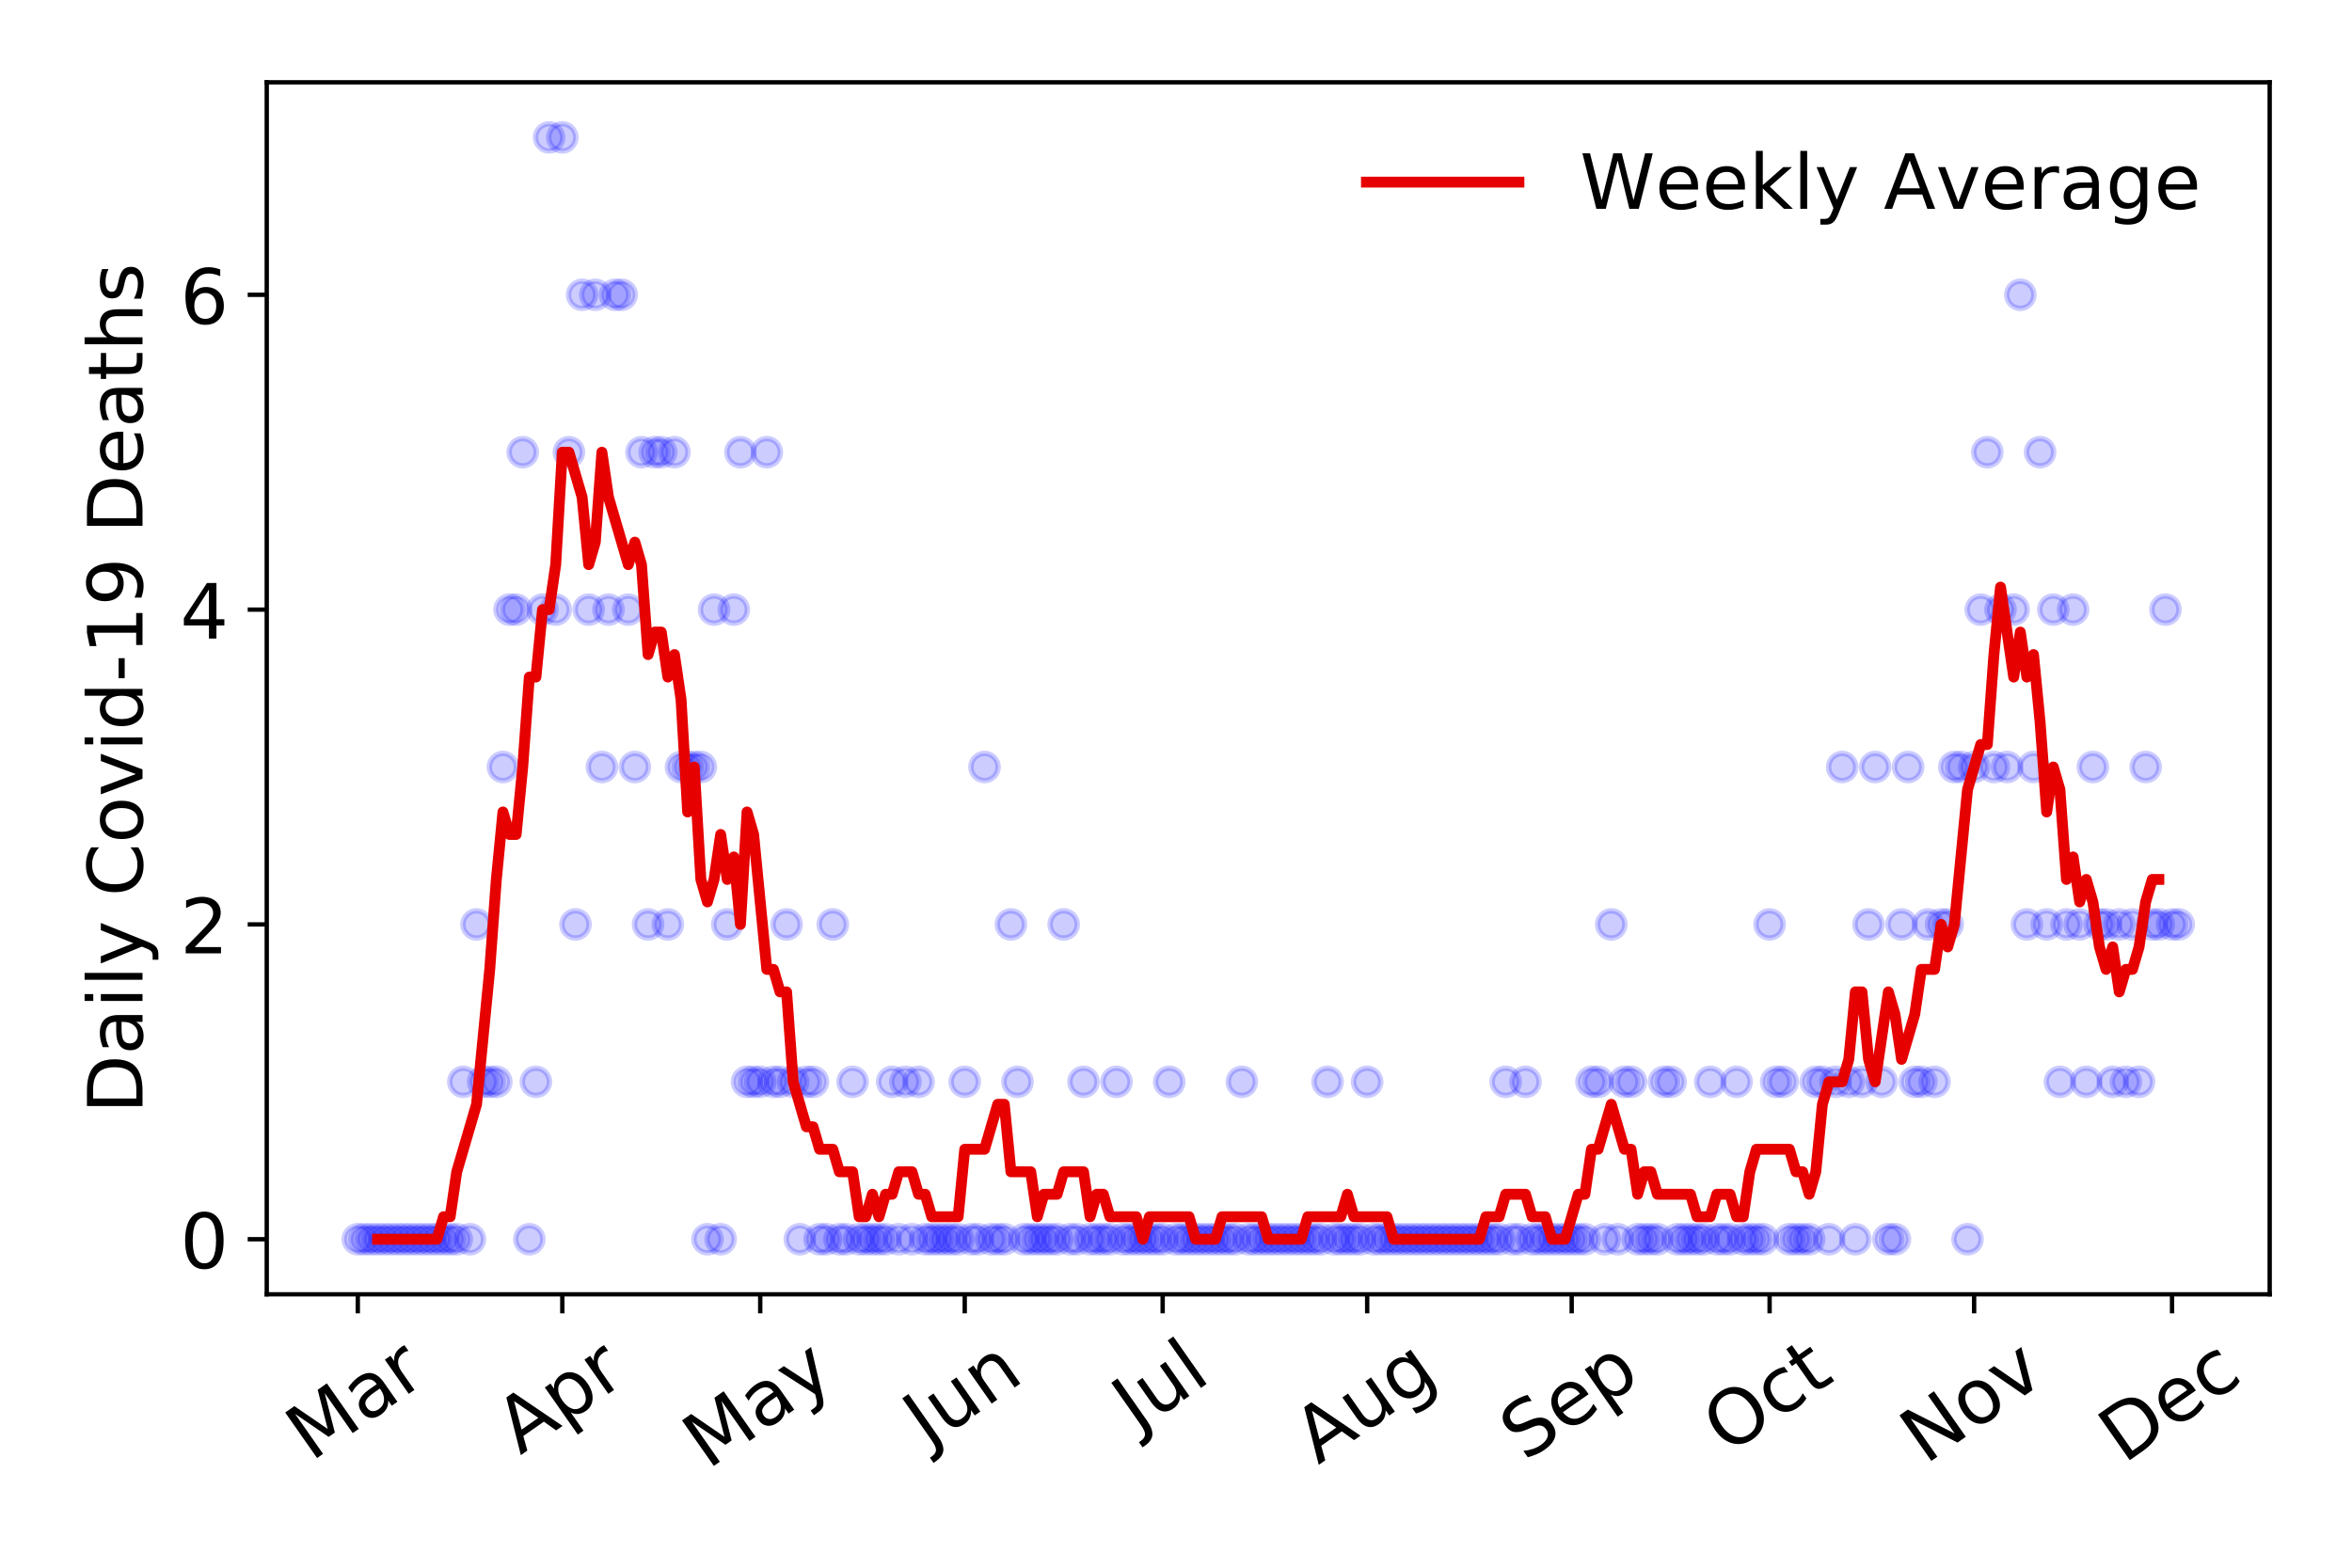 <?xml version="1.0" encoding="utf-8" standalone="no"?>
<!DOCTYPE svg PUBLIC "-//W3C//DTD SVG 1.1//EN"
  "http://www.w3.org/Graphics/SVG/1.1/DTD/svg11.dtd">
<!-- Created with matplotlib (https://matplotlib.org/) -->
<svg height="288pt" version="1.1" viewBox="0 0 432 288" width="432pt" xmlns="http://www.w3.org/2000/svg" xmlns:xlink="http://www.w3.org/1999/xlink">
 <defs>
  <style type="text/css">
*{stroke-linecap:butt;stroke-linejoin:round;}
  </style>
 </defs>
 <g id="figure_1">
  <g id="patch_1">
   <path d="M 0 288 
L 432 288 
L 432 0 
L 0 0 
z
" style="fill:#ffffff;"/>
  </g>
  <g id="axes_1">
   <g id="patch_2">
    <path d="M 48.995 237.778 
L 416.88 237.778 
L 416.88 15.12 
L 48.995 15.12 
z
" style="fill:#ffffff;"/>
   </g>
   <g id="matplotlib.axis_1">
    <g id="xtick_1">
     <g id="line2d_1">
      <defs>
       <path d="M 0 0 
L 0 3.5 
" id="m2b7ea1a91c" style="stroke:#000000;stroke-width:0.8;"/>
      </defs>
      <g>
       <use style="stroke:#000000;stroke-width:0.8;" x="65.717" xlink:href="#m2b7ea1a91c" y="237.778"/>
      </g>
     </g>
     <g id="text_1">
      <!-- Mar -->
      <defs>
       <path d="M 9.812 72.906 
L 24.516 72.906 
L 43.109 23.297 
L 61.812 72.906 
L 76.516 72.906 
L 76.516 0 
L 66.891 0 
L 66.891 64.016 
L 48.094 14.016 
L 38.188 14.016 
L 19.391 64.016 
L 19.391 0 
L 9.812 0 
z
" id="DejaVuSans-77"/>
       <path d="M 34.281 27.484 
Q 23.391 27.484 19.188 25 
Q 14.984 22.516 14.984 16.5 
Q 14.984 11.719 18.141 8.906 
Q 21.297 6.109 26.703 6.109 
Q 34.188 6.109 38.703 11.406 
Q 43.219 16.703 43.219 25.484 
L 43.219 27.484 
z
M 52.203 31.203 
L 52.203 0 
L 43.219 0 
L 43.219 8.297 
Q 40.141 3.328 35.547 0.953 
Q 30.953 -1.422 24.312 -1.422 
Q 15.922 -1.422 10.953 3.297 
Q 6 8.016 6 15.922 
Q 6 25.141 12.172 29.828 
Q 18.359 34.516 30.609 34.516 
L 43.219 34.516 
L 43.219 35.406 
Q 43.219 41.609 39.141 45 
Q 35.062 48.391 27.688 48.391 
Q 23 48.391 18.547 47.266 
Q 14.109 46.141 10.016 43.891 
L 10.016 52.203 
Q 14.938 54.109 19.578 55.047 
Q 24.219 56 28.609 56 
Q 40.484 56 46.344 49.844 
Q 52.203 43.703 52.203 31.203 
z
" id="DejaVuSans-97"/>
       <path d="M 41.109 46.297 
Q 39.594 47.172 37.812 47.578 
Q 36.031 48 33.891 48 
Q 26.266 48 22.188 43.047 
Q 18.109 38.094 18.109 28.812 
L 18.109 0 
L 9.078 0 
L 9.078 54.688 
L 18.109 54.688 
L 18.109 46.188 
Q 20.953 51.172 25.484 53.578 
Q 30.031 56 36.531 56 
Q 37.453 56 38.578 55.875 
Q 39.703 55.766 41.062 55.516 
z
" id="DejaVuSans-114"/>
      </defs>
      <g transform="translate(57.114 268.643)rotate(-35)scale(0.14 -0.14)">
       <use xlink:href="#DejaVuSans-77"/>
       <use x="86.279" xlink:href="#DejaVuSans-97"/>
       <use x="147.559" xlink:href="#DejaVuSans-114"/>
      </g>
     </g>
    </g>
    <g id="xtick_2">
     <g id="line2d_2">
      <g>
       <use style="stroke:#000000;stroke-width:0.8;" x="103.281" xlink:href="#m2b7ea1a91c" y="237.778"/>
      </g>
     </g>
     <g id="text_2">
      <!-- Apr -->
      <defs>
       <path d="M 34.188 63.188 
L 20.797 26.906 
L 47.609 26.906 
z
M 28.609 72.906 
L 39.797 72.906 
L 67.578 0 
L 57.328 0 
L 50.688 18.703 
L 17.828 18.703 
L 11.188 0 
L 0.781 0 
z
" id="DejaVuSans-65"/>
       <path d="M 18.109 8.203 
L 18.109 -20.797 
L 9.078 -20.797 
L 9.078 54.688 
L 18.109 54.688 
L 18.109 46.391 
Q 20.953 51.266 25.266 53.625 
Q 29.594 56 35.594 56 
Q 45.562 56 51.781 48.094 
Q 58.016 40.188 58.016 27.297 
Q 58.016 14.406 51.781 6.484 
Q 45.562 -1.422 35.594 -1.422 
Q 29.594 -1.422 25.266 0.953 
Q 20.953 3.328 18.109 8.203 
z
M 48.688 27.297 
Q 48.688 37.203 44.609 42.844 
Q 40.531 48.484 33.406 48.484 
Q 26.266 48.484 22.188 42.844 
Q 18.109 37.203 18.109 27.297 
Q 18.109 17.391 22.188 11.75 
Q 26.266 6.109 33.406 6.109 
Q 40.531 6.109 44.609 11.75 
Q 48.688 17.391 48.688 27.297 
z
" id="DejaVuSans-112"/>
      </defs>
      <g transform="translate(95.577 267.384)rotate(-35)scale(0.14 -0.14)">
       <use xlink:href="#DejaVuSans-65"/>
       <use x="68.408" xlink:href="#DejaVuSans-112"/>
       <use x="131.885" xlink:href="#DejaVuSans-114"/>
      </g>
     </g>
    </g>
    <g id="xtick_3">
     <g id="line2d_3">
      <g>
       <use style="stroke:#000000;stroke-width:0.8;" x="139.633" xlink:href="#m2b7ea1a91c" y="237.778"/>
      </g>
     </g>
     <g id="text_3">
      <!-- May -->
      <defs>
       <path d="M 32.172 -5.078 
Q 28.375 -14.844 24.75 -17.812 
Q 21.141 -20.797 15.094 -20.797 
L 7.906 -20.797 
L 7.906 -13.281 
L 13.188 -13.281 
Q 16.891 -13.281 18.938 -11.516 
Q 21 -9.766 23.484 -3.219 
L 25.094 0.875 
L 2.984 54.688 
L 12.5 54.688 
L 29.594 11.922 
L 46.688 54.688 
L 56.203 54.688 
z
" id="DejaVuSans-121"/>
      </defs>
      <g transform="translate(129.994 270.094)rotate(-35)scale(0.14 -0.14)">
       <use xlink:href="#DejaVuSans-77"/>
       <use x="86.279" xlink:href="#DejaVuSans-97"/>
       <use x="147.559" xlink:href="#DejaVuSans-121"/>
      </g>
     </g>
    </g>
    <g id="xtick_4">
     <g id="line2d_4">
      <g>
       <use style="stroke:#000000;stroke-width:0.8;" x="177.197" xlink:href="#m2b7ea1a91c" y="237.778"/>
      </g>
     </g>
     <g id="text_4">
      <!-- Jun -->
      <defs>
       <path d="M 9.812 72.906 
L 19.672 72.906 
L 19.672 5.078 
Q 19.672 -8.109 14.672 -14.062 
Q 9.672 -20.016 -1.422 -20.016 
L -5.172 -20.016 
L -5.172 -11.719 
L -2.094 -11.719 
Q 4.438 -11.719 7.125 -8.047 
Q 9.812 -4.391 9.812 5.078 
z
" id="DejaVuSans-74"/>
       <path d="M 8.5 21.578 
L 8.5 54.688 
L 17.484 54.688 
L 17.484 21.922 
Q 17.484 14.156 20.5 10.266 
Q 23.531 6.391 29.594 6.391 
Q 36.859 6.391 41.078 11.031 
Q 45.312 15.672 45.312 23.688 
L 45.312 54.688 
L 54.297 54.688 
L 54.297 0 
L 45.312 0 
L 45.312 8.406 
Q 42.047 3.422 37.719 1 
Q 33.406 -1.422 27.688 -1.422 
Q 18.266 -1.422 13.375 4.438 
Q 8.5 10.297 8.5 21.578 
z
M 31.109 56 
z
" id="DejaVuSans-117"/>
       <path d="M 54.891 33.016 
L 54.891 0 
L 45.906 0 
L 45.906 32.719 
Q 45.906 40.484 42.875 44.328 
Q 39.844 48.188 33.797 48.188 
Q 26.516 48.188 22.312 43.547 
Q 18.109 38.922 18.109 30.906 
L 18.109 0 
L 9.078 0 
L 9.078 54.688 
L 18.109 54.688 
L 18.109 46.188 
Q 21.344 51.125 25.703 53.562 
Q 30.078 56 35.797 56 
Q 45.219 56 50.047 50.172 
Q 54.891 44.344 54.891 33.016 
z
" id="DejaVuSans-110"/>
      </defs>
      <g transform="translate(170.454 266.039)rotate(-35)scale(0.14 -0.14)">
       <use xlink:href="#DejaVuSans-74"/>
       <use x="29.492" xlink:href="#DejaVuSans-117"/>
       <use x="92.871" xlink:href="#DejaVuSans-110"/>
      </g>
     </g>
    </g>
    <g id="xtick_5">
     <g id="line2d_5">
      <g>
       <use style="stroke:#000000;stroke-width:0.8;" x="213.55" xlink:href="#m2b7ea1a91c" y="237.778"/>
      </g>
     </g>
     <g id="text_5">
      <!-- Jul -->
      <defs>
       <path d="M 9.422 75.984 
L 18.406 75.984 
L 18.406 0 
L 9.422 0 
z
" id="DejaVuSans-108"/>
      </defs>
      <g transform="translate(208.847 263.181)rotate(-35)scale(0.14 -0.14)">
       <use xlink:href="#DejaVuSans-74"/>
       <use x="29.492" xlink:href="#DejaVuSans-117"/>
       <use x="92.871" xlink:href="#DejaVuSans-108"/>
      </g>
     </g>
    </g>
    <g id="xtick_6">
     <g id="line2d_6">
      <g>
       <use style="stroke:#000000;stroke-width:0.8;" x="251.114" xlink:href="#m2b7ea1a91c" y="237.778"/>
      </g>
     </g>
     <g id="text_6">
      <!-- Aug -->
      <defs>
       <path d="M 45.406 27.984 
Q 45.406 37.75 41.375 43.109 
Q 37.359 48.484 30.078 48.484 
Q 22.859 48.484 18.828 43.109 
Q 14.797 37.75 14.797 27.984 
Q 14.797 18.266 18.828 12.891 
Q 22.859 7.516 30.078 7.516 
Q 37.359 7.516 41.375 12.891 
Q 45.406 18.266 45.406 27.984 
z
M 54.391 6.781 
Q 54.391 -7.172 48.188 -13.984 
Q 42 -20.797 29.203 -20.797 
Q 24.469 -20.797 20.266 -20.094 
Q 16.062 -19.391 12.109 -17.922 
L 12.109 -9.188 
Q 16.062 -11.328 19.922 -12.344 
Q 23.781 -13.375 27.781 -13.375 
Q 36.625 -13.375 41.016 -8.766 
Q 45.406 -4.156 45.406 5.172 
L 45.406 9.625 
Q 42.625 4.781 38.281 2.391 
Q 33.938 0 27.875 0 
Q 17.828 0 11.672 7.656 
Q 5.516 15.328 5.516 27.984 
Q 5.516 40.672 11.672 48.328 
Q 17.828 56 27.875 56 
Q 33.938 56 38.281 53.609 
Q 42.625 51.219 45.406 46.391 
L 45.406 54.688 
L 54.391 54.688 
z
" id="DejaVuSans-103"/>
      </defs>
      <g transform="translate(242.133 269.172)rotate(-35)scale(0.14 -0.14)">
       <use xlink:href="#DejaVuSans-65"/>
       <use x="68.408" xlink:href="#DejaVuSans-117"/>
       <use x="131.787" xlink:href="#DejaVuSans-103"/>
      </g>
     </g>
    </g>
    <g id="xtick_7">
     <g id="line2d_7">
      <g>
       <use style="stroke:#000000;stroke-width:0.8;" x="288.678" xlink:href="#m2b7ea1a91c" y="237.778"/>
      </g>
     </g>
     <g id="text_7">
      <!-- Sep -->
      <defs>
       <path d="M 53.516 70.516 
L 53.516 60.891 
Q 47.906 63.578 42.922 64.891 
Q 37.938 66.219 33.297 66.219 
Q 25.25 66.219 20.875 63.094 
Q 16.5 59.969 16.5 54.203 
Q 16.5 49.359 19.406 46.891 
Q 22.312 44.438 30.422 42.922 
L 36.375 41.703 
Q 47.406 39.594 52.656 34.297 
Q 57.906 29 57.906 20.125 
Q 57.906 9.516 50.797 4.047 
Q 43.703 -1.422 29.984 -1.422 
Q 24.812 -1.422 18.969 -0.25 
Q 13.141 0.922 6.891 3.219 
L 6.891 13.375 
Q 12.891 10.016 18.656 8.297 
Q 24.422 6.594 29.984 6.594 
Q 38.422 6.594 43.016 9.906 
Q 47.609 13.234 47.609 19.391 
Q 47.609 24.75 44.312 27.781 
Q 41.016 30.812 33.5 32.328 
L 27.484 33.5 
Q 16.453 35.688 11.516 40.375 
Q 6.594 45.062 6.594 53.422 
Q 6.594 63.094 13.406 68.656 
Q 20.219 74.219 32.172 74.219 
Q 37.312 74.219 42.625 73.281 
Q 47.953 72.359 53.516 70.516 
z
" id="DejaVuSans-83"/>
       <path d="M 56.203 29.594 
L 56.203 25.203 
L 14.891 25.203 
Q 15.484 15.922 20.484 11.062 
Q 25.484 6.203 34.422 6.203 
Q 39.594 6.203 44.453 7.469 
Q 49.312 8.734 54.109 11.281 
L 54.109 2.781 
Q 49.266 0.734 44.188 -0.344 
Q 39.109 -1.422 33.891 -1.422 
Q 20.797 -1.422 13.156 6.188 
Q 5.516 13.812 5.516 26.812 
Q 5.516 40.234 12.766 48.109 
Q 20.016 56 32.328 56 
Q 43.359 56 49.781 48.891 
Q 56.203 41.797 56.203 29.594 
z
M 47.219 32.234 
Q 47.125 39.594 43.094 43.984 
Q 39.062 48.391 32.422 48.391 
Q 24.906 48.391 20.391 44.141 
Q 15.875 39.891 15.188 32.172 
z
" id="DejaVuSans-101"/>
      </defs>
      <g transform="translate(280.085 268.629)rotate(-35)scale(0.14 -0.14)">
       <use xlink:href="#DejaVuSans-83"/>
       <use x="63.477" xlink:href="#DejaVuSans-101"/>
       <use x="125" xlink:href="#DejaVuSans-112"/>
      </g>
     </g>
    </g>
    <g id="xtick_8">
     <g id="line2d_8">
      <g>
       <use style="stroke:#000000;stroke-width:0.8;" x="325.03" xlink:href="#m2b7ea1a91c" y="237.778"/>
      </g>
     </g>
     <g id="text_8">
      <!-- Oct -->
      <defs>
       <path d="M 39.406 66.219 
Q 28.656 66.219 22.328 58.203 
Q 16.016 50.203 16.016 36.375 
Q 16.016 22.609 22.328 14.594 
Q 28.656 6.594 39.406 6.594 
Q 50.141 6.594 56.422 14.594 
Q 62.703 22.609 62.703 36.375 
Q 62.703 50.203 56.422 58.203 
Q 50.141 66.219 39.406 66.219 
z
M 39.406 74.219 
Q 54.734 74.219 63.906 63.938 
Q 73.094 53.656 73.094 36.375 
Q 73.094 19.141 63.906 8.859 
Q 54.734 -1.422 39.406 -1.422 
Q 24.031 -1.422 14.812 8.828 
Q 5.609 19.094 5.609 36.375 
Q 5.609 53.656 14.812 63.938 
Q 24.031 74.219 39.406 74.219 
z
" id="DejaVuSans-79"/>
       <path d="M 48.781 52.594 
L 48.781 44.188 
Q 44.969 46.297 41.141 47.344 
Q 37.312 48.391 33.406 48.391 
Q 24.656 48.391 19.812 42.844 
Q 14.984 37.312 14.984 27.297 
Q 14.984 17.281 19.812 11.734 
Q 24.656 6.203 33.406 6.203 
Q 37.312 6.203 41.141 7.25 
Q 44.969 8.297 48.781 10.406 
L 48.781 2.094 
Q 45.016 0.344 40.984 -0.531 
Q 36.969 -1.422 32.422 -1.422 
Q 20.062 -1.422 12.781 6.344 
Q 5.516 14.109 5.516 27.297 
Q 5.516 40.672 12.859 48.328 
Q 20.219 56 33.016 56 
Q 37.156 56 41.109 55.141 
Q 45.062 54.297 48.781 52.594 
z
" id="DejaVuSans-99"/>
       <path d="M 18.312 70.219 
L 18.312 54.688 
L 36.812 54.688 
L 36.812 47.703 
L 18.312 47.703 
L 18.312 18.016 
Q 18.312 11.328 20.141 9.422 
Q 21.969 7.516 27.594 7.516 
L 36.812 7.516 
L 36.812 0 
L 27.594 0 
Q 17.188 0 13.234 3.875 
Q 9.281 7.766 9.281 18.016 
L 9.281 47.703 
L 2.688 47.703 
L 2.688 54.688 
L 9.281 54.688 
L 9.281 70.219 
z
" id="DejaVuSans-116"/>
      </defs>
      <g transform="translate(317.331 267.377)rotate(-35)scale(0.14 -0.14)">
       <use xlink:href="#DejaVuSans-79"/>
       <use x="78.711" xlink:href="#DejaVuSans-99"/>
       <use x="133.691" xlink:href="#DejaVuSans-116"/>
      </g>
     </g>
    </g>
    <g id="xtick_9">
     <g id="line2d_9">
      <g>
       <use style="stroke:#000000;stroke-width:0.8;" x="362.594" xlink:href="#m2b7ea1a91c" y="237.778"/>
      </g>
     </g>
     <g id="text_9">
      <!-- Nov -->
      <defs>
       <path d="M 9.812 72.906 
L 23.094 72.906 
L 55.422 11.922 
L 55.422 72.906 
L 64.984 72.906 
L 64.984 0 
L 51.703 0 
L 19.391 60.984 
L 19.391 0 
L 9.812 0 
z
" id="DejaVuSans-78"/>
       <path d="M 30.609 48.391 
Q 23.391 48.391 19.188 42.75 
Q 14.984 37.109 14.984 27.297 
Q 14.984 17.484 19.156 11.844 
Q 23.344 6.203 30.609 6.203 
Q 37.797 6.203 41.984 11.859 
Q 46.188 17.531 46.188 27.297 
Q 46.188 37.016 41.984 42.703 
Q 37.797 48.391 30.609 48.391 
z
M 30.609 56 
Q 42.328 56 49.016 48.375 
Q 55.719 40.766 55.719 27.297 
Q 55.719 13.875 49.016 6.219 
Q 42.328 -1.422 30.609 -1.422 
Q 18.844 -1.422 12.172 6.219 
Q 5.516 13.875 5.516 27.297 
Q 5.516 40.766 12.172 48.375 
Q 18.844 56 30.609 56 
z
" id="DejaVuSans-111"/>
       <path d="M 2.984 54.688 
L 12.5 54.688 
L 29.594 8.797 
L 46.688 54.688 
L 56.203 54.688 
L 35.688 0 
L 23.484 0 
z
" id="DejaVuSans-118"/>
      </defs>
      <g transform="translate(353.618 269.166)rotate(-35)scale(0.14 -0.14)">
       <use xlink:href="#DejaVuSans-78"/>
       <use x="74.805" xlink:href="#DejaVuSans-111"/>
       <use x="135.986" xlink:href="#DejaVuSans-118"/>
      </g>
     </g>
    </g>
    <g id="xtick_10">
     <g id="line2d_10">
      <g>
       <use style="stroke:#000000;stroke-width:0.8;" x="398.946" xlink:href="#m2b7ea1a91c" y="237.778"/>
      </g>
     </g>
     <g id="text_10">
      <!-- Dec -->
      <defs>
       <path d="M 19.672 64.797 
L 19.672 8.109 
L 31.594 8.109 
Q 46.688 8.109 53.688 14.938 
Q 60.688 21.781 60.688 36.531 
Q 60.688 51.172 53.688 57.984 
Q 46.688 64.797 31.594 64.797 
z
M 9.812 72.906 
L 30.078 72.906 
Q 51.266 72.906 61.172 64.094 
Q 71.094 55.281 71.094 36.531 
Q 71.094 17.672 61.125 8.828 
Q 51.172 0 30.078 0 
L 9.812 0 
z
" id="DejaVuSans-68"/>
      </defs>
      <g transform="translate(390.066 269.032)rotate(-35)scale(0.14 -0.14)">
       <use xlink:href="#DejaVuSans-68"/>
       <use x="77.002" xlink:href="#DejaVuSans-101"/>
       <use x="138.525" xlink:href="#DejaVuSans-99"/>
      </g>
     </g>
    </g>
   </g>
   <g id="matplotlib.axis_2">
    <g id="ytick_1">
     <g id="line2d_11">
      <defs>
       <path d="M 0 0 
L -3.5 0 
" id="mf389aa6459" style="stroke:#000000;stroke-width:0.8;"/>
      </defs>
      <g>
       <use style="stroke:#000000;stroke-width:0.8;" x="48.995" xlink:href="#mf389aa6459" y="227.657"/>
      </g>
     </g>
     <g id="text_11">
      <!-- 0 -->
      <defs>
       <path d="M 31.781 66.406 
Q 24.172 66.406 20.328 58.906 
Q 16.5 51.422 16.5 36.375 
Q 16.5 21.391 20.328 13.891 
Q 24.172 6.391 31.781 6.391 
Q 39.453 6.391 43.281 13.891 
Q 47.125 21.391 47.125 36.375 
Q 47.125 51.422 43.281 58.906 
Q 39.453 66.406 31.781 66.406 
z
M 31.781 74.219 
Q 44.047 74.219 50.516 64.516 
Q 56.984 54.828 56.984 36.375 
Q 56.984 17.969 50.516 8.266 
Q 44.047 -1.422 31.781 -1.422 
Q 19.531 -1.422 13.062 8.266 
Q 6.594 17.969 6.594 36.375 
Q 6.594 54.828 13.062 64.516 
Q 19.531 74.219 31.781 74.219 
z
" id="DejaVuSans-48"/>
      </defs>
      <g transform="translate(33.087 232.976)scale(0.14 -0.14)">
       <use xlink:href="#DejaVuSans-48"/>
      </g>
     </g>
    </g>
    <g id="ytick_2">
     <g id="line2d_12">
      <g>
       <use style="stroke:#000000;stroke-width:0.8;" x="48.995" xlink:href="#mf389aa6459" y="169.824"/>
      </g>
     </g>
     <g id="text_12">
      <!-- 2 -->
      <defs>
       <path d="M 19.188 8.297 
L 53.609 8.297 
L 53.609 0 
L 7.328 0 
L 7.328 8.297 
Q 12.938 14.109 22.625 23.891 
Q 32.328 33.688 34.812 36.531 
Q 39.547 41.844 41.422 45.531 
Q 43.312 49.219 43.312 52.781 
Q 43.312 58.594 39.234 62.25 
Q 35.156 65.922 28.609 65.922 
Q 23.969 65.922 18.812 64.312 
Q 13.672 62.703 7.812 59.422 
L 7.812 69.391 
Q 13.766 71.781 18.938 73 
Q 24.125 74.219 28.422 74.219 
Q 39.75 74.219 46.484 68.547 
Q 53.219 62.891 53.219 53.422 
Q 53.219 48.922 51.531 44.891 
Q 49.859 40.875 45.406 35.406 
Q 44.188 33.984 37.641 27.219 
Q 31.109 20.453 19.188 8.297 
z
" id="DejaVuSans-50"/>
      </defs>
      <g transform="translate(33.087 175.143)scale(0.14 -0.14)">
       <use xlink:href="#DejaVuSans-50"/>
      </g>
     </g>
    </g>
    <g id="ytick_3">
     <g id="line2d_13">
      <g>
       <use style="stroke:#000000;stroke-width:0.8;" x="48.995" xlink:href="#mf389aa6459" y="111.991"/>
      </g>
     </g>
     <g id="text_13">
      <!-- 4 -->
      <defs>
       <path d="M 37.797 64.312 
L 12.891 25.391 
L 37.797 25.391 
z
M 35.203 72.906 
L 47.609 72.906 
L 47.609 25.391 
L 58.016 25.391 
L 58.016 17.188 
L 47.609 17.188 
L 47.609 0 
L 37.797 0 
L 37.797 17.188 
L 4.891 17.188 
L 4.891 26.703 
z
" id="DejaVuSans-52"/>
      </defs>
      <g transform="translate(33.087 117.31)scale(0.14 -0.14)">
       <use xlink:href="#DejaVuSans-52"/>
      </g>
     </g>
    </g>
    <g id="ytick_4">
     <g id="line2d_14">
      <g>
       <use style="stroke:#000000;stroke-width:0.8;" x="48.995" xlink:href="#mf389aa6459" y="54.157"/>
      </g>
     </g>
     <g id="text_14">
      <!-- 6 -->
      <defs>
       <path d="M 33.016 40.375 
Q 26.375 40.375 22.484 35.828 
Q 18.609 31.297 18.609 23.391 
Q 18.609 15.531 22.484 10.953 
Q 26.375 6.391 33.016 6.391 
Q 39.656 6.391 43.531 10.953 
Q 47.406 15.531 47.406 23.391 
Q 47.406 31.297 43.531 35.828 
Q 39.656 40.375 33.016 40.375 
z
M 52.594 71.297 
L 52.594 62.312 
Q 48.875 64.062 45.094 64.984 
Q 41.312 65.922 37.594 65.922 
Q 27.828 65.922 22.672 59.328 
Q 17.531 52.734 16.797 39.406 
Q 19.672 43.656 24.016 45.922 
Q 28.375 48.188 33.594 48.188 
Q 44.578 48.188 50.953 41.516 
Q 57.328 34.859 57.328 23.391 
Q 57.328 12.156 50.688 5.359 
Q 44.047 -1.422 33.016 -1.422 
Q 20.359 -1.422 13.672 8.266 
Q 6.984 17.969 6.984 36.375 
Q 6.984 53.656 15.188 63.938 
Q 23.391 74.219 37.203 74.219 
Q 40.922 74.219 44.703 73.484 
Q 48.484 72.75 52.594 71.297 
z
" id="DejaVuSans-54"/>
      </defs>
      <g transform="translate(33.087 59.476)scale(0.14 -0.14)">
       <use xlink:href="#DejaVuSans-54"/>
      </g>
     </g>
    </g>
    <g id="text_15">
     <!-- Daily Covid-19 Deaths -->
     <defs>
      <path d="M 9.422 54.688 
L 18.406 54.688 
L 18.406 0 
L 9.422 0 
z
M 9.422 75.984 
L 18.406 75.984 
L 18.406 64.594 
L 9.422 64.594 
z
" id="DejaVuSans-105"/>
      <path id="DejaVuSans-32"/>
      <path d="M 64.406 67.281 
L 64.406 56.891 
Q 59.422 61.531 53.781 63.812 
Q 48.141 66.109 41.797 66.109 
Q 29.297 66.109 22.656 58.469 
Q 16.016 50.828 16.016 36.375 
Q 16.016 21.969 22.656 14.328 
Q 29.297 6.688 41.797 6.688 
Q 48.141 6.688 53.781 8.984 
Q 59.422 11.281 64.406 15.922 
L 64.406 5.609 
Q 59.234 2.094 53.438 0.328 
Q 47.656 -1.422 41.219 -1.422 
Q 24.656 -1.422 15.125 8.703 
Q 5.609 18.844 5.609 36.375 
Q 5.609 53.953 15.125 64.078 
Q 24.656 74.219 41.219 74.219 
Q 47.75 74.219 53.531 72.484 
Q 59.328 70.75 64.406 67.281 
z
" id="DejaVuSans-67"/>
      <path d="M 45.406 46.391 
L 45.406 75.984 
L 54.391 75.984 
L 54.391 0 
L 45.406 0 
L 45.406 8.203 
Q 42.578 3.328 38.25 0.953 
Q 33.938 -1.422 27.875 -1.422 
Q 17.969 -1.422 11.734 6.484 
Q 5.516 14.406 5.516 27.297 
Q 5.516 40.188 11.734 48.094 
Q 17.969 56 27.875 56 
Q 33.938 56 38.25 53.625 
Q 42.578 51.266 45.406 46.391 
z
M 14.797 27.297 
Q 14.797 17.391 18.875 11.75 
Q 22.953 6.109 30.078 6.109 
Q 37.203 6.109 41.297 11.75 
Q 45.406 17.391 45.406 27.297 
Q 45.406 37.203 41.297 42.844 
Q 37.203 48.484 30.078 48.484 
Q 22.953 48.484 18.875 42.844 
Q 14.797 37.203 14.797 27.297 
z
" id="DejaVuSans-100"/>
      <path d="M 4.891 31.391 
L 31.203 31.391 
L 31.203 23.391 
L 4.891 23.391 
z
" id="DejaVuSans-45"/>
      <path d="M 12.406 8.297 
L 28.516 8.297 
L 28.516 63.922 
L 10.984 60.406 
L 10.984 69.391 
L 28.422 72.906 
L 38.281 72.906 
L 38.281 8.297 
L 54.391 8.297 
L 54.391 0 
L 12.406 0 
z
" id="DejaVuSans-49"/>
      <path d="M 10.984 1.516 
L 10.984 10.5 
Q 14.703 8.734 18.5 7.812 
Q 22.312 6.891 25.984 6.891 
Q 35.75 6.891 40.891 13.453 
Q 46.047 20.016 46.781 33.406 
Q 43.953 29.203 39.594 26.953 
Q 35.25 24.703 29.984 24.703 
Q 19.047 24.703 12.672 31.312 
Q 6.297 37.938 6.297 49.422 
Q 6.297 60.641 12.938 67.422 
Q 19.578 74.219 30.609 74.219 
Q 43.266 74.219 49.922 64.516 
Q 56.594 54.828 56.594 36.375 
Q 56.594 19.141 48.406 8.859 
Q 40.234 -1.422 26.422 -1.422 
Q 22.703 -1.422 18.891 -0.688 
Q 15.094 0.047 10.984 1.516 
z
M 30.609 32.422 
Q 37.25 32.422 41.125 36.953 
Q 45.016 41.5 45.016 49.422 
Q 45.016 57.281 41.125 61.844 
Q 37.25 66.406 30.609 66.406 
Q 23.969 66.406 20.094 61.844 
Q 16.219 57.281 16.219 49.422 
Q 16.219 41.5 20.094 36.953 
Q 23.969 32.422 30.609 32.422 
z
" id="DejaVuSans-57"/>
      <path d="M 54.891 33.016 
L 54.891 0 
L 45.906 0 
L 45.906 32.719 
Q 45.906 40.484 42.875 44.328 
Q 39.844 48.188 33.797 48.188 
Q 26.516 48.188 22.312 43.547 
Q 18.109 38.922 18.109 30.906 
L 18.109 0 
L 9.078 0 
L 9.078 75.984 
L 18.109 75.984 
L 18.109 46.188 
Q 21.344 51.125 25.703 53.562 
Q 30.078 56 35.797 56 
Q 45.219 56 50.047 50.172 
Q 54.891 44.344 54.891 33.016 
z
" id="DejaVuSans-104"/>
      <path d="M 44.281 53.078 
L 44.281 44.578 
Q 40.484 46.531 36.375 47.5 
Q 32.281 48.484 27.875 48.484 
Q 21.188 48.484 17.844 46.438 
Q 14.5 44.391 14.5 40.281 
Q 14.5 37.156 16.891 35.375 
Q 19.281 33.594 26.516 31.984 
L 29.594 31.297 
Q 39.156 29.25 43.188 25.516 
Q 47.219 21.781 47.219 15.094 
Q 47.219 7.469 41.188 3.016 
Q 35.156 -1.422 24.609 -1.422 
Q 20.219 -1.422 15.453 -0.562 
Q 10.688 0.297 5.422 2 
L 5.422 11.281 
Q 10.406 8.688 15.234 7.391 
Q 20.062 6.109 24.812 6.109 
Q 31.156 6.109 34.562 8.281 
Q 37.984 10.453 37.984 14.406 
Q 37.984 18.062 35.516 20.016 
Q 33.062 21.969 24.703 23.781 
L 21.578 24.516 
Q 13.234 26.266 9.516 29.906 
Q 5.812 33.547 5.812 39.891 
Q 5.812 47.609 11.281 51.797 
Q 16.75 56 26.812 56 
Q 31.781 56 36.172 55.266 
Q 40.578 54.547 44.281 53.078 
z
" id="DejaVuSans-115"/>
     </defs>
     <g transform="translate(26.176 204.56)rotate(-90)scale(0.14 -0.14)">
      <use xlink:href="#DejaVuSans-68"/>
      <use x="77.002" xlink:href="#DejaVuSans-97"/>
      <use x="138.281" xlink:href="#DejaVuSans-105"/>
      <use x="166.064" xlink:href="#DejaVuSans-108"/>
      <use x="193.848" xlink:href="#DejaVuSans-121"/>
      <use x="253.027" xlink:href="#DejaVuSans-32"/>
      <use x="284.814" xlink:href="#DejaVuSans-67"/>
      <use x="354.639" xlink:href="#DejaVuSans-111"/>
      <use x="415.82" xlink:href="#DejaVuSans-118"/>
      <use x="475" xlink:href="#DejaVuSans-105"/>
      <use x="502.783" xlink:href="#DejaVuSans-100"/>
      <use x="566.26" xlink:href="#DejaVuSans-45"/>
      <use x="602.344" xlink:href="#DejaVuSans-49"/>
      <use x="665.967" xlink:href="#DejaVuSans-57"/>
      <use x="729.59" xlink:href="#DejaVuSans-32"/>
      <use x="761.377" xlink:href="#DejaVuSans-68"/>
      <use x="838.379" xlink:href="#DejaVuSans-101"/>
      <use x="899.902" xlink:href="#DejaVuSans-97"/>
      <use x="961.182" xlink:href="#DejaVuSans-116"/>
      <use x="1000.391" xlink:href="#DejaVuSans-104"/>
      <use x="1063.77" xlink:href="#DejaVuSans-115"/>
     </g>
    </g>
   </g>
   <g id="line2d_15">
    <defs>
     <path d="M 0 2.5 
C 0.663 2.5 1.299 2.237 1.768 1.768 
C 2.237 1.299 2.5 0.663 2.5 0 
C 2.5 -0.663 2.237 -1.299 1.768 -1.768 
C 1.299 -2.237 0.663 -2.5 0 -2.5 
C -0.663 -2.5 -1.299 -2.237 -1.768 -1.768 
C -2.237 -1.299 -2.5 -0.663 -2.5 0 
C -2.5 0.663 -2.237 1.299 -1.768 1.768 
C -1.299 2.237 -0.663 2.5 0 2.5 
z
" id="m20579e45e4" style="stroke:#0000ff;stroke-opacity:0.2;"/>
    </defs>
    <g clip-path="url(#pbaaf0f2c68)">
     <use style="fill:#0000ff;fill-opacity:0.2;stroke:#0000ff;stroke-opacity:0.2;" x="65.717" xlink:href="#m20579e45e4" y="227.657"/>
     <use style="fill:#0000ff;fill-opacity:0.2;stroke:#0000ff;stroke-opacity:0.2;" x="66.929" xlink:href="#m20579e45e4" y="227.657"/>
     <use style="fill:#0000ff;fill-opacity:0.2;stroke:#0000ff;stroke-opacity:0.2;" x="68.141" xlink:href="#m20579e45e4" y="227.657"/>
     <use style="fill:#0000ff;fill-opacity:0.2;stroke:#0000ff;stroke-opacity:0.2;" x="69.352" xlink:href="#m20579e45e4" y="227.657"/>
     <use style="fill:#0000ff;fill-opacity:0.2;stroke:#0000ff;stroke-opacity:0.2;" x="70.564" xlink:href="#m20579e45e4" y="227.657"/>
     <use style="fill:#0000ff;fill-opacity:0.2;stroke:#0000ff;stroke-opacity:0.2;" x="71.776" xlink:href="#m20579e45e4" y="227.657"/>
     <use style="fill:#0000ff;fill-opacity:0.2;stroke:#0000ff;stroke-opacity:0.2;" x="72.987" xlink:href="#m20579e45e4" y="227.657"/>
     <use style="fill:#0000ff;fill-opacity:0.2;stroke:#0000ff;stroke-opacity:0.2;" x="74.199" xlink:href="#m20579e45e4" y="227.657"/>
     <use style="fill:#0000ff;fill-opacity:0.2;stroke:#0000ff;stroke-opacity:0.2;" x="75.411" xlink:href="#m20579e45e4" y="227.657"/>
     <use style="fill:#0000ff;fill-opacity:0.2;stroke:#0000ff;stroke-opacity:0.2;" x="76.623" xlink:href="#m20579e45e4" y="227.657"/>
     <use style="fill:#0000ff;fill-opacity:0.2;stroke:#0000ff;stroke-opacity:0.2;" x="77.834" xlink:href="#m20579e45e4" y="227.657"/>
     <use style="fill:#0000ff;fill-opacity:0.2;stroke:#0000ff;stroke-opacity:0.2;" x="79.046" xlink:href="#m20579e45e4" y="227.657"/>
     <use style="fill:#0000ff;fill-opacity:0.2;stroke:#0000ff;stroke-opacity:0.2;" x="80.258" xlink:href="#m20579e45e4" y="227.657"/>
     <use style="fill:#0000ff;fill-opacity:0.2;stroke:#0000ff;stroke-opacity:0.2;" x="81.47" xlink:href="#m20579e45e4" y="227.657"/>
     <use style="fill:#0000ff;fill-opacity:0.2;stroke:#0000ff;stroke-opacity:0.2;" x="82.681" xlink:href="#m20579e45e4" y="227.657"/>
     <use style="fill:#0000ff;fill-opacity:0.2;stroke:#0000ff;stroke-opacity:0.2;" x="83.893" xlink:href="#m20579e45e4" y="227.657"/>
     <use style="fill:#0000ff;fill-opacity:0.2;stroke:#0000ff;stroke-opacity:0.2;" x="85.105" xlink:href="#m20579e45e4" y="198.741"/>
     <use style="fill:#0000ff;fill-opacity:0.2;stroke:#0000ff;stroke-opacity:0.2;" x="86.317" xlink:href="#m20579e45e4" y="227.657"/>
     <use style="fill:#0000ff;fill-opacity:0.2;stroke:#0000ff;stroke-opacity:0.2;" x="87.528" xlink:href="#m20579e45e4" y="169.824"/>
     <use style="fill:#0000ff;fill-opacity:0.2;stroke:#0000ff;stroke-opacity:0.2;" x="88.74" xlink:href="#m20579e45e4" y="198.741"/>
     <use style="fill:#0000ff;fill-opacity:0.2;stroke:#0000ff;stroke-opacity:0.2;" x="89.952" xlink:href="#m20579e45e4" y="198.741"/>
     <use style="fill:#0000ff;fill-opacity:0.2;stroke:#0000ff;stroke-opacity:0.2;" x="91.164" xlink:href="#m20579e45e4" y="198.741"/>
     <use style="fill:#0000ff;fill-opacity:0.2;stroke:#0000ff;stroke-opacity:0.2;" x="92.375" xlink:href="#m20579e45e4" y="140.907"/>
     <use style="fill:#0000ff;fill-opacity:0.2;stroke:#0000ff;stroke-opacity:0.2;" x="93.587" xlink:href="#m20579e45e4" y="111.991"/>
     <use style="fill:#0000ff;fill-opacity:0.2;stroke:#0000ff;stroke-opacity:0.2;" x="94.799" xlink:href="#m20579e45e4" y="111.991"/>
     <use style="fill:#0000ff;fill-opacity:0.2;stroke:#0000ff;stroke-opacity:0.2;" x="96.011" xlink:href="#m20579e45e4" y="83.074"/>
     <use style="fill:#0000ff;fill-opacity:0.2;stroke:#0000ff;stroke-opacity:0.2;" x="97.222" xlink:href="#m20579e45e4" y="227.657"/>
     <use style="fill:#0000ff;fill-opacity:0.2;stroke:#0000ff;stroke-opacity:0.2;" x="98.434" xlink:href="#m20579e45e4" y="198.741"/>
     <use style="fill:#0000ff;fill-opacity:0.2;stroke:#0000ff;stroke-opacity:0.2;" x="99.646" xlink:href="#m20579e45e4" y="111.991"/>
     <use style="fill:#0000ff;fill-opacity:0.2;stroke:#0000ff;stroke-opacity:0.2;" x="100.858" xlink:href="#m20579e45e4" y="25.241"/>
     <use style="fill:#0000ff;fill-opacity:0.2;stroke:#0000ff;stroke-opacity:0.2;" x="102.069" xlink:href="#m20579e45e4" y="111.991"/>
     <use style="fill:#0000ff;fill-opacity:0.2;stroke:#0000ff;stroke-opacity:0.2;" x="103.281" xlink:href="#m20579e45e4" y="25.241"/>
     <use style="fill:#0000ff;fill-opacity:0.2;stroke:#0000ff;stroke-opacity:0.2;" x="104.493" xlink:href="#m20579e45e4" y="83.074"/>
     <use style="fill:#0000ff;fill-opacity:0.2;stroke:#0000ff;stroke-opacity:0.2;" x="105.705" xlink:href="#m20579e45e4" y="169.824"/>
     <use style="fill:#0000ff;fill-opacity:0.2;stroke:#0000ff;stroke-opacity:0.2;" x="106.916" xlink:href="#m20579e45e4" y="54.157"/>
     <use style="fill:#0000ff;fill-opacity:0.2;stroke:#0000ff;stroke-opacity:0.2;" x="108.128" xlink:href="#m20579e45e4" y="111.991"/>
     <use style="fill:#0000ff;fill-opacity:0.2;stroke:#0000ff;stroke-opacity:0.2;" x="109.34" xlink:href="#m20579e45e4" y="54.157"/>
     <use style="fill:#0000ff;fill-opacity:0.2;stroke:#0000ff;stroke-opacity:0.2;" x="110.552" xlink:href="#m20579e45e4" y="140.907"/>
     <use style="fill:#0000ff;fill-opacity:0.2;stroke:#0000ff;stroke-opacity:0.2;" x="111.763" xlink:href="#m20579e45e4" y="111.991"/>
     <use style="fill:#0000ff;fill-opacity:0.2;stroke:#0000ff;stroke-opacity:0.2;" x="112.975" xlink:href="#m20579e45e4" y="54.157"/>
     <use style="fill:#0000ff;fill-opacity:0.2;stroke:#0000ff;stroke-opacity:0.2;" x="114.187" xlink:href="#m20579e45e4" y="54.157"/>
     <use style="fill:#0000ff;fill-opacity:0.2;stroke:#0000ff;stroke-opacity:0.2;" x="115.398" xlink:href="#m20579e45e4" y="111.991"/>
     <use style="fill:#0000ff;fill-opacity:0.2;stroke:#0000ff;stroke-opacity:0.2;" x="116.61" xlink:href="#m20579e45e4" y="140.907"/>
     <use style="fill:#0000ff;fill-opacity:0.2;stroke:#0000ff;stroke-opacity:0.2;" x="117.822" xlink:href="#m20579e45e4" y="83.074"/>
     <use style="fill:#0000ff;fill-opacity:0.2;stroke:#0000ff;stroke-opacity:0.2;" x="119.034" xlink:href="#m20579e45e4" y="169.824"/>
     <use style="fill:#0000ff;fill-opacity:0.2;stroke:#0000ff;stroke-opacity:0.2;" x="120.245" xlink:href="#m20579e45e4" y="83.074"/>
     <use style="fill:#0000ff;fill-opacity:0.2;stroke:#0000ff;stroke-opacity:0.2;" x="121.457" xlink:href="#m20579e45e4" y="83.074"/>
     <use style="fill:#0000ff;fill-opacity:0.2;stroke:#0000ff;stroke-opacity:0.2;" x="122.669" xlink:href="#m20579e45e4" y="169.824"/>
     <use style="fill:#0000ff;fill-opacity:0.2;stroke:#0000ff;stroke-opacity:0.2;" x="123.881" xlink:href="#m20579e45e4" y="83.074"/>
     <use style="fill:#0000ff;fill-opacity:0.2;stroke:#0000ff;stroke-opacity:0.2;" x="125.092" xlink:href="#m20579e45e4" y="140.907"/>
     <use style="fill:#0000ff;fill-opacity:0.2;stroke:#0000ff;stroke-opacity:0.2;" x="126.304" xlink:href="#m20579e45e4" y="140.907"/>
     <use style="fill:#0000ff;fill-opacity:0.2;stroke:#0000ff;stroke-opacity:0.2;" x="127.516" xlink:href="#m20579e45e4" y="140.907"/>
     <use style="fill:#0000ff;fill-opacity:0.2;stroke:#0000ff;stroke-opacity:0.2;" x="128.728" xlink:href="#m20579e45e4" y="140.907"/>
     <use style="fill:#0000ff;fill-opacity:0.2;stroke:#0000ff;stroke-opacity:0.2;" x="129.939" xlink:href="#m20579e45e4" y="227.657"/>
     <use style="fill:#0000ff;fill-opacity:0.2;stroke:#0000ff;stroke-opacity:0.2;" x="131.151" xlink:href="#m20579e45e4" y="111.991"/>
     <use style="fill:#0000ff;fill-opacity:0.2;stroke:#0000ff;stroke-opacity:0.2;" x="132.363" xlink:href="#m20579e45e4" y="227.657"/>
     <use style="fill:#0000ff;fill-opacity:0.2;stroke:#0000ff;stroke-opacity:0.2;" x="133.575" xlink:href="#m20579e45e4" y="169.824"/>
     <use style="fill:#0000ff;fill-opacity:0.2;stroke:#0000ff;stroke-opacity:0.2;" x="134.786" xlink:href="#m20579e45e4" y="111.991"/>
     <use style="fill:#0000ff;fill-opacity:0.2;stroke:#0000ff;stroke-opacity:0.2;" x="135.998" xlink:href="#m20579e45e4" y="83.074"/>
     <use style="fill:#0000ff;fill-opacity:0.2;stroke:#0000ff;stroke-opacity:0.2;" x="137.21" xlink:href="#m20579e45e4" y="198.741"/>
     <use style="fill:#0000ff;fill-opacity:0.2;stroke:#0000ff;stroke-opacity:0.2;" x="138.422" xlink:href="#m20579e45e4" y="198.741"/>
     <use style="fill:#0000ff;fill-opacity:0.2;stroke:#0000ff;stroke-opacity:0.2;" x="139.633" xlink:href="#m20579e45e4" y="198.741"/>
     <use style="fill:#0000ff;fill-opacity:0.2;stroke:#0000ff;stroke-opacity:0.2;" x="140.845" xlink:href="#m20579e45e4" y="83.074"/>
     <use style="fill:#0000ff;fill-opacity:0.2;stroke:#0000ff;stroke-opacity:0.2;" x="142.057" xlink:href="#m20579e45e4" y="198.741"/>
     <use style="fill:#0000ff;fill-opacity:0.2;stroke:#0000ff;stroke-opacity:0.2;" x="143.269" xlink:href="#m20579e45e4" y="198.741"/>
     <use style="fill:#0000ff;fill-opacity:0.2;stroke:#0000ff;stroke-opacity:0.2;" x="144.48" xlink:href="#m20579e45e4" y="169.824"/>
     <use style="fill:#0000ff;fill-opacity:0.2;stroke:#0000ff;stroke-opacity:0.2;" x="145.692" xlink:href="#m20579e45e4" y="198.741"/>
     <use style="fill:#0000ff;fill-opacity:0.2;stroke:#0000ff;stroke-opacity:0.2;" x="146.904" xlink:href="#m20579e45e4" y="227.657"/>
     <use style="fill:#0000ff;fill-opacity:0.2;stroke:#0000ff;stroke-opacity:0.2;" x="148.116" xlink:href="#m20579e45e4" y="198.741"/>
     <use style="fill:#0000ff;fill-opacity:0.2;stroke:#0000ff;stroke-opacity:0.2;" x="149.327" xlink:href="#m20579e45e4" y="198.741"/>
     <use style="fill:#0000ff;fill-opacity:0.2;stroke:#0000ff;stroke-opacity:0.2;" x="150.539" xlink:href="#m20579e45e4" y="227.657"/>
     <use style="fill:#0000ff;fill-opacity:0.2;stroke:#0000ff;stroke-opacity:0.2;" x="151.751" xlink:href="#m20579e45e4" y="227.657"/>
     <use style="fill:#0000ff;fill-opacity:0.2;stroke:#0000ff;stroke-opacity:0.2;" x="152.963" xlink:href="#m20579e45e4" y="169.824"/>
     <use style="fill:#0000ff;fill-opacity:0.2;stroke:#0000ff;stroke-opacity:0.2;" x="154.174" xlink:href="#m20579e45e4" y="227.657"/>
     <use style="fill:#0000ff;fill-opacity:0.2;stroke:#0000ff;stroke-opacity:0.2;" x="155.386" xlink:href="#m20579e45e4" y="227.657"/>
     <use style="fill:#0000ff;fill-opacity:0.2;stroke:#0000ff;stroke-opacity:0.2;" x="156.598" xlink:href="#m20579e45e4" y="198.741"/>
     <use style="fill:#0000ff;fill-opacity:0.2;stroke:#0000ff;stroke-opacity:0.2;" x="157.809" xlink:href="#m20579e45e4" y="227.657"/>
     <use style="fill:#0000ff;fill-opacity:0.2;stroke:#0000ff;stroke-opacity:0.2;" x="159.021" xlink:href="#m20579e45e4" y="227.657"/>
     <use style="fill:#0000ff;fill-opacity:0.2;stroke:#0000ff;stroke-opacity:0.2;" x="160.233" xlink:href="#m20579e45e4" y="227.657"/>
     <use style="fill:#0000ff;fill-opacity:0.2;stroke:#0000ff;stroke-opacity:0.2;" x="161.445" xlink:href="#m20579e45e4" y="227.657"/>
     <use style="fill:#0000ff;fill-opacity:0.2;stroke:#0000ff;stroke-opacity:0.2;" x="162.656" xlink:href="#m20579e45e4" y="227.657"/>
     <use style="fill:#0000ff;fill-opacity:0.2;stroke:#0000ff;stroke-opacity:0.2;" x="163.868" xlink:href="#m20579e45e4" y="198.741"/>
     <use style="fill:#0000ff;fill-opacity:0.2;stroke:#0000ff;stroke-opacity:0.2;" x="165.08" xlink:href="#m20579e45e4" y="227.657"/>
     <use style="fill:#0000ff;fill-opacity:0.2;stroke:#0000ff;stroke-opacity:0.2;" x="166.292" xlink:href="#m20579e45e4" y="198.741"/>
     <use style="fill:#0000ff;fill-opacity:0.2;stroke:#0000ff;stroke-opacity:0.2;" x="167.503" xlink:href="#m20579e45e4" y="227.657"/>
     <use style="fill:#0000ff;fill-opacity:0.2;stroke:#0000ff;stroke-opacity:0.2;" x="168.715" xlink:href="#m20579e45e4" y="198.741"/>
     <use style="fill:#0000ff;fill-opacity:0.2;stroke:#0000ff;stroke-opacity:0.2;" x="169.927" xlink:href="#m20579e45e4" y="227.657"/>
     <use style="fill:#0000ff;fill-opacity:0.2;stroke:#0000ff;stroke-opacity:0.2;" x="171.139" xlink:href="#m20579e45e4" y="227.657"/>
     <use style="fill:#0000ff;fill-opacity:0.2;stroke:#0000ff;stroke-opacity:0.2;" x="172.35" xlink:href="#m20579e45e4" y="227.657"/>
     <use style="fill:#0000ff;fill-opacity:0.2;stroke:#0000ff;stroke-opacity:0.2;" x="173.562" xlink:href="#m20579e45e4" y="227.657"/>
     <use style="fill:#0000ff;fill-opacity:0.2;stroke:#0000ff;stroke-opacity:0.2;" x="174.774" xlink:href="#m20579e45e4" y="227.657"/>
     <use style="fill:#0000ff;fill-opacity:0.2;stroke:#0000ff;stroke-opacity:0.2;" x="175.986" xlink:href="#m20579e45e4" y="227.657"/>
     <use style="fill:#0000ff;fill-opacity:0.2;stroke:#0000ff;stroke-opacity:0.2;" x="177.197" xlink:href="#m20579e45e4" y="198.741"/>
     <use style="fill:#0000ff;fill-opacity:0.2;stroke:#0000ff;stroke-opacity:0.2;" x="178.409" xlink:href="#m20579e45e4" y="227.657"/>
     <use style="fill:#0000ff;fill-opacity:0.2;stroke:#0000ff;stroke-opacity:0.2;" x="179.621" xlink:href="#m20579e45e4" y="227.657"/>
     <use style="fill:#0000ff;fill-opacity:0.2;stroke:#0000ff;stroke-opacity:0.2;" x="180.833" xlink:href="#m20579e45e4" y="140.907"/>
     <use style="fill:#0000ff;fill-opacity:0.2;stroke:#0000ff;stroke-opacity:0.2;" x="182.044" xlink:href="#m20579e45e4" y="227.657"/>
     <use style="fill:#0000ff;fill-opacity:0.2;stroke:#0000ff;stroke-opacity:0.2;" x="183.256" xlink:href="#m20579e45e4" y="227.657"/>
     <use style="fill:#0000ff;fill-opacity:0.2;stroke:#0000ff;stroke-opacity:0.2;" x="184.468" xlink:href="#m20579e45e4" y="227.657"/>
     <use style="fill:#0000ff;fill-opacity:0.2;stroke:#0000ff;stroke-opacity:0.2;" x="185.68" xlink:href="#m20579e45e4" y="169.824"/>
     <use style="fill:#0000ff;fill-opacity:0.2;stroke:#0000ff;stroke-opacity:0.2;" x="186.891" xlink:href="#m20579e45e4" y="198.741"/>
     <use style="fill:#0000ff;fill-opacity:0.2;stroke:#0000ff;stroke-opacity:0.2;" x="188.103" xlink:href="#m20579e45e4" y="227.657"/>
     <use style="fill:#0000ff;fill-opacity:0.2;stroke:#0000ff;stroke-opacity:0.2;" x="189.315" xlink:href="#m20579e45e4" y="227.657"/>
     <use style="fill:#0000ff;fill-opacity:0.2;stroke:#0000ff;stroke-opacity:0.2;" x="190.527" xlink:href="#m20579e45e4" y="227.657"/>
     <use style="fill:#0000ff;fill-opacity:0.2;stroke:#0000ff;stroke-opacity:0.2;" x="191.738" xlink:href="#m20579e45e4" y="227.657"/>
     <use style="fill:#0000ff;fill-opacity:0.2;stroke:#0000ff;stroke-opacity:0.2;" x="192.95" xlink:href="#m20579e45e4" y="227.657"/>
     <use style="fill:#0000ff;fill-opacity:0.2;stroke:#0000ff;stroke-opacity:0.2;" x="194.162" xlink:href="#m20579e45e4" y="227.657"/>
     <use style="fill:#0000ff;fill-opacity:0.2;stroke:#0000ff;stroke-opacity:0.2;" x="195.373" xlink:href="#m20579e45e4" y="169.824"/>
     <use style="fill:#0000ff;fill-opacity:0.2;stroke:#0000ff;stroke-opacity:0.2;" x="196.585" xlink:href="#m20579e45e4" y="227.657"/>
     <use style="fill:#0000ff;fill-opacity:0.2;stroke:#0000ff;stroke-opacity:0.2;" x="197.797" xlink:href="#m20579e45e4" y="227.657"/>
     <use style="fill:#0000ff;fill-opacity:0.2;stroke:#0000ff;stroke-opacity:0.2;" x="199.009" xlink:href="#m20579e45e4" y="198.741"/>
     <use style="fill:#0000ff;fill-opacity:0.2;stroke:#0000ff;stroke-opacity:0.2;" x="200.22" xlink:href="#m20579e45e4" y="227.657"/>
     <use style="fill:#0000ff;fill-opacity:0.2;stroke:#0000ff;stroke-opacity:0.2;" x="201.432" xlink:href="#m20579e45e4" y="227.657"/>
     <use style="fill:#0000ff;fill-opacity:0.2;stroke:#0000ff;stroke-opacity:0.2;" x="202.644" xlink:href="#m20579e45e4" y="227.657"/>
     <use style="fill:#0000ff;fill-opacity:0.2;stroke:#0000ff;stroke-opacity:0.2;" x="203.856" xlink:href="#m20579e45e4" y="227.657"/>
     <use style="fill:#0000ff;fill-opacity:0.2;stroke:#0000ff;stroke-opacity:0.2;" x="205.067" xlink:href="#m20579e45e4" y="198.741"/>
     <use style="fill:#0000ff;fill-opacity:0.2;stroke:#0000ff;stroke-opacity:0.2;" x="206.279" xlink:href="#m20579e45e4" y="227.657"/>
     <use style="fill:#0000ff;fill-opacity:0.2;stroke:#0000ff;stroke-opacity:0.2;" x="207.491" xlink:href="#m20579e45e4" y="227.657"/>
     <use style="fill:#0000ff;fill-opacity:0.2;stroke:#0000ff;stroke-opacity:0.2;" x="208.703" xlink:href="#m20579e45e4" y="227.657"/>
     <use style="fill:#0000ff;fill-opacity:0.2;stroke:#0000ff;stroke-opacity:0.2;" x="209.914" xlink:href="#m20579e45e4" y="227.657"/>
     <use style="fill:#0000ff;fill-opacity:0.2;stroke:#0000ff;stroke-opacity:0.2;" x="211.126" xlink:href="#m20579e45e4" y="227.657"/>
     <use style="fill:#0000ff;fill-opacity:0.2;stroke:#0000ff;stroke-opacity:0.2;" x="212.338" xlink:href="#m20579e45e4" y="227.657"/>
     <use style="fill:#0000ff;fill-opacity:0.2;stroke:#0000ff;stroke-opacity:0.2;" x="213.55" xlink:href="#m20579e45e4" y="227.657"/>
     <use style="fill:#0000ff;fill-opacity:0.2;stroke:#0000ff;stroke-opacity:0.2;" x="214.761" xlink:href="#m20579e45e4" y="198.741"/>
     <use style="fill:#0000ff;fill-opacity:0.2;stroke:#0000ff;stroke-opacity:0.2;" x="215.973" xlink:href="#m20579e45e4" y="227.657"/>
     <use style="fill:#0000ff;fill-opacity:0.2;stroke:#0000ff;stroke-opacity:0.2;" x="217.185" xlink:href="#m20579e45e4" y="227.657"/>
     <use style="fill:#0000ff;fill-opacity:0.2;stroke:#0000ff;stroke-opacity:0.2;" x="218.397" xlink:href="#m20579e45e4" y="227.657"/>
     <use style="fill:#0000ff;fill-opacity:0.2;stroke:#0000ff;stroke-opacity:0.2;" x="219.608" xlink:href="#m20579e45e4" y="227.657"/>
     <use style="fill:#0000ff;fill-opacity:0.2;stroke:#0000ff;stroke-opacity:0.2;" x="220.82" xlink:href="#m20579e45e4" y="227.657"/>
     <use style="fill:#0000ff;fill-opacity:0.2;stroke:#0000ff;stroke-opacity:0.2;" x="222.032" xlink:href="#m20579e45e4" y="227.657"/>
     <use style="fill:#0000ff;fill-opacity:0.2;stroke:#0000ff;stroke-opacity:0.2;" x="223.244" xlink:href="#m20579e45e4" y="227.657"/>
     <use style="fill:#0000ff;fill-opacity:0.2;stroke:#0000ff;stroke-opacity:0.2;" x="224.455" xlink:href="#m20579e45e4" y="227.657"/>
     <use style="fill:#0000ff;fill-opacity:0.2;stroke:#0000ff;stroke-opacity:0.2;" x="225.667" xlink:href="#m20579e45e4" y="227.657"/>
     <use style="fill:#0000ff;fill-opacity:0.2;stroke:#0000ff;stroke-opacity:0.2;" x="226.879" xlink:href="#m20579e45e4" y="227.657"/>
     <use style="fill:#0000ff;fill-opacity:0.2;stroke:#0000ff;stroke-opacity:0.2;" x="228.091" xlink:href="#m20579e45e4" y="198.741"/>
     <use style="fill:#0000ff;fill-opacity:0.2;stroke:#0000ff;stroke-opacity:0.2;" x="229.302" xlink:href="#m20579e45e4" y="227.657"/>
     <use style="fill:#0000ff;fill-opacity:0.2;stroke:#0000ff;stroke-opacity:0.2;" x="230.514" xlink:href="#m20579e45e4" y="227.657"/>
     <use style="fill:#0000ff;fill-opacity:0.2;stroke:#0000ff;stroke-opacity:0.2;" x="231.726" xlink:href="#m20579e45e4" y="227.657"/>
     <use style="fill:#0000ff;fill-opacity:0.2;stroke:#0000ff;stroke-opacity:0.2;" x="232.938" xlink:href="#m20579e45e4" y="227.657"/>
     <use style="fill:#0000ff;fill-opacity:0.2;stroke:#0000ff;stroke-opacity:0.2;" x="234.149" xlink:href="#m20579e45e4" y="227.657"/>
     <use style="fill:#0000ff;fill-opacity:0.2;stroke:#0000ff;stroke-opacity:0.2;" x="235.361" xlink:href="#m20579e45e4" y="227.657"/>
     <use style="fill:#0000ff;fill-opacity:0.2;stroke:#0000ff;stroke-opacity:0.2;" x="236.573" xlink:href="#m20579e45e4" y="227.657"/>
     <use style="fill:#0000ff;fill-opacity:0.2;stroke:#0000ff;stroke-opacity:0.2;" x="237.784" xlink:href="#m20579e45e4" y="227.657"/>
     <use style="fill:#0000ff;fill-opacity:0.2;stroke:#0000ff;stroke-opacity:0.2;" x="238.996" xlink:href="#m20579e45e4" y="227.657"/>
     <use style="fill:#0000ff;fill-opacity:0.2;stroke:#0000ff;stroke-opacity:0.2;" x="240.208" xlink:href="#m20579e45e4" y="227.657"/>
     <use style="fill:#0000ff;fill-opacity:0.2;stroke:#0000ff;stroke-opacity:0.2;" x="241.42" xlink:href="#m20579e45e4" y="227.657"/>
     <use style="fill:#0000ff;fill-opacity:0.2;stroke:#0000ff;stroke-opacity:0.2;" x="242.631" xlink:href="#m20579e45e4" y="227.657"/>
     <use style="fill:#0000ff;fill-opacity:0.2;stroke:#0000ff;stroke-opacity:0.2;" x="243.843" xlink:href="#m20579e45e4" y="198.741"/>
     <use style="fill:#0000ff;fill-opacity:0.2;stroke:#0000ff;stroke-opacity:0.2;" x="245.055" xlink:href="#m20579e45e4" y="227.657"/>
     <use style="fill:#0000ff;fill-opacity:0.2;stroke:#0000ff;stroke-opacity:0.2;" x="246.267" xlink:href="#m20579e45e4" y="227.657"/>
     <use style="fill:#0000ff;fill-opacity:0.2;stroke:#0000ff;stroke-opacity:0.2;" x="247.478" xlink:href="#m20579e45e4" y="227.657"/>
     <use style="fill:#0000ff;fill-opacity:0.2;stroke:#0000ff;stroke-opacity:0.2;" x="248.69" xlink:href="#m20579e45e4" y="227.657"/>
     <use style="fill:#0000ff;fill-opacity:0.2;stroke:#0000ff;stroke-opacity:0.2;" x="249.902" xlink:href="#m20579e45e4" y="227.657"/>
     <use style="fill:#0000ff;fill-opacity:0.2;stroke:#0000ff;stroke-opacity:0.2;" x="251.114" xlink:href="#m20579e45e4" y="198.741"/>
     <use style="fill:#0000ff;fill-opacity:0.2;stroke:#0000ff;stroke-opacity:0.2;" x="252.325" xlink:href="#m20579e45e4" y="227.657"/>
     <use style="fill:#0000ff;fill-opacity:0.2;stroke:#0000ff;stroke-opacity:0.2;" x="253.537" xlink:href="#m20579e45e4" y="227.657"/>
     <use style="fill:#0000ff;fill-opacity:0.2;stroke:#0000ff;stroke-opacity:0.2;" x="254.749" xlink:href="#m20579e45e4" y="227.657"/>
     <use style="fill:#0000ff;fill-opacity:0.2;stroke:#0000ff;stroke-opacity:0.2;" x="255.961" xlink:href="#m20579e45e4" y="227.657"/>
     <use style="fill:#0000ff;fill-opacity:0.2;stroke:#0000ff;stroke-opacity:0.2;" x="257.172" xlink:href="#m20579e45e4" y="227.657"/>
     <use style="fill:#0000ff;fill-opacity:0.2;stroke:#0000ff;stroke-opacity:0.2;" x="258.384" xlink:href="#m20579e45e4" y="227.657"/>
     <use style="fill:#0000ff;fill-opacity:0.2;stroke:#0000ff;stroke-opacity:0.2;" x="259.596" xlink:href="#m20579e45e4" y="227.657"/>
     <use style="fill:#0000ff;fill-opacity:0.2;stroke:#0000ff;stroke-opacity:0.2;" x="260.808" xlink:href="#m20579e45e4" y="227.657"/>
     <use style="fill:#0000ff;fill-opacity:0.2;stroke:#0000ff;stroke-opacity:0.2;" x="262.019" xlink:href="#m20579e45e4" y="227.657"/>
     <use style="fill:#0000ff;fill-opacity:0.2;stroke:#0000ff;stroke-opacity:0.2;" x="263.231" xlink:href="#m20579e45e4" y="227.657"/>
     <use style="fill:#0000ff;fill-opacity:0.2;stroke:#0000ff;stroke-opacity:0.2;" x="264.443" xlink:href="#m20579e45e4" y="227.657"/>
     <use style="fill:#0000ff;fill-opacity:0.2;stroke:#0000ff;stroke-opacity:0.2;" x="265.655" xlink:href="#m20579e45e4" y="227.657"/>
     <use style="fill:#0000ff;fill-opacity:0.2;stroke:#0000ff;stroke-opacity:0.2;" x="266.866" xlink:href="#m20579e45e4" y="227.657"/>
     <use style="fill:#0000ff;fill-opacity:0.2;stroke:#0000ff;stroke-opacity:0.2;" x="268.078" xlink:href="#m20579e45e4" y="227.657"/>
     <use style="fill:#0000ff;fill-opacity:0.2;stroke:#0000ff;stroke-opacity:0.2;" x="269.29" xlink:href="#m20579e45e4" y="227.657"/>
     <use style="fill:#0000ff;fill-opacity:0.2;stroke:#0000ff;stroke-opacity:0.2;" x="270.502" xlink:href="#m20579e45e4" y="227.657"/>
     <use style="fill:#0000ff;fill-opacity:0.2;stroke:#0000ff;stroke-opacity:0.2;" x="271.713" xlink:href="#m20579e45e4" y="227.657"/>
     <use style="fill:#0000ff;fill-opacity:0.2;stroke:#0000ff;stroke-opacity:0.2;" x="272.925" xlink:href="#m20579e45e4" y="227.657"/>
     <use style="fill:#0000ff;fill-opacity:0.2;stroke:#0000ff;stroke-opacity:0.2;" x="274.137" xlink:href="#m20579e45e4" y="227.657"/>
     <use style="fill:#0000ff;fill-opacity:0.2;stroke:#0000ff;stroke-opacity:0.2;" x="275.348" xlink:href="#m20579e45e4" y="227.657"/>
     <use style="fill:#0000ff;fill-opacity:0.2;stroke:#0000ff;stroke-opacity:0.2;" x="276.56" xlink:href="#m20579e45e4" y="198.741"/>
     <use style="fill:#0000ff;fill-opacity:0.2;stroke:#0000ff;stroke-opacity:0.2;" x="277.772" xlink:href="#m20579e45e4" y="227.657"/>
     <use style="fill:#0000ff;fill-opacity:0.2;stroke:#0000ff;stroke-opacity:0.2;" x="278.984" xlink:href="#m20579e45e4" y="227.657"/>
     <use style="fill:#0000ff;fill-opacity:0.2;stroke:#0000ff;stroke-opacity:0.2;" x="280.195" xlink:href="#m20579e45e4" y="198.741"/>
     <use style="fill:#0000ff;fill-opacity:0.2;stroke:#0000ff;stroke-opacity:0.2;" x="281.407" xlink:href="#m20579e45e4" y="227.657"/>
     <use style="fill:#0000ff;fill-opacity:0.2;stroke:#0000ff;stroke-opacity:0.2;" x="282.619" xlink:href="#m20579e45e4" y="227.657"/>
     <use style="fill:#0000ff;fill-opacity:0.2;stroke:#0000ff;stroke-opacity:0.2;" x="283.831" xlink:href="#m20579e45e4" y="227.657"/>
     <use style="fill:#0000ff;fill-opacity:0.2;stroke:#0000ff;stroke-opacity:0.2;" x="285.042" xlink:href="#m20579e45e4" y="227.657"/>
     <use style="fill:#0000ff;fill-opacity:0.2;stroke:#0000ff;stroke-opacity:0.2;" x="286.254" xlink:href="#m20579e45e4" y="227.657"/>
     <use style="fill:#0000ff;fill-opacity:0.2;stroke:#0000ff;stroke-opacity:0.2;" x="287.466" xlink:href="#m20579e45e4" y="227.657"/>
     <use style="fill:#0000ff;fill-opacity:0.2;stroke:#0000ff;stroke-opacity:0.2;" x="288.678" xlink:href="#m20579e45e4" y="227.657"/>
     <use style="fill:#0000ff;fill-opacity:0.2;stroke:#0000ff;stroke-opacity:0.2;" x="289.889" xlink:href="#m20579e45e4" y="227.657"/>
     <use style="fill:#0000ff;fill-opacity:0.2;stroke:#0000ff;stroke-opacity:0.2;" x="291.101" xlink:href="#m20579e45e4" y="227.657"/>
     <use style="fill:#0000ff;fill-opacity:0.2;stroke:#0000ff;stroke-opacity:0.2;" x="292.313" xlink:href="#m20579e45e4" y="198.741"/>
     <use style="fill:#0000ff;fill-opacity:0.2;stroke:#0000ff;stroke-opacity:0.2;" x="293.525" xlink:href="#m20579e45e4" y="198.741"/>
     <use style="fill:#0000ff;fill-opacity:0.2;stroke:#0000ff;stroke-opacity:0.2;" x="294.736" xlink:href="#m20579e45e4" y="227.657"/>
     <use style="fill:#0000ff;fill-opacity:0.2;stroke:#0000ff;stroke-opacity:0.2;" x="295.948" xlink:href="#m20579e45e4" y="169.824"/>
     <use style="fill:#0000ff;fill-opacity:0.2;stroke:#0000ff;stroke-opacity:0.2;" x="297.16" xlink:href="#m20579e45e4" y="227.657"/>
     <use style="fill:#0000ff;fill-opacity:0.2;stroke:#0000ff;stroke-opacity:0.2;" x="298.372" xlink:href="#m20579e45e4" y="198.741"/>
     <use style="fill:#0000ff;fill-opacity:0.2;stroke:#0000ff;stroke-opacity:0.2;" x="299.583" xlink:href="#m20579e45e4" y="198.741"/>
     <use style="fill:#0000ff;fill-opacity:0.2;stroke:#0000ff;stroke-opacity:0.2;" x="300.795" xlink:href="#m20579e45e4" y="227.657"/>
     <use style="fill:#0000ff;fill-opacity:0.2;stroke:#0000ff;stroke-opacity:0.2;" x="302.007" xlink:href="#m20579e45e4" y="227.657"/>
     <use style="fill:#0000ff;fill-opacity:0.2;stroke:#0000ff;stroke-opacity:0.2;" x="303.219" xlink:href="#m20579e45e4" y="227.657"/>
     <use style="fill:#0000ff;fill-opacity:0.2;stroke:#0000ff;stroke-opacity:0.2;" x="304.43" xlink:href="#m20579e45e4" y="227.657"/>
     <use style="fill:#0000ff;fill-opacity:0.2;stroke:#0000ff;stroke-opacity:0.2;" x="305.642" xlink:href="#m20579e45e4" y="198.741"/>
     <use style="fill:#0000ff;fill-opacity:0.2;stroke:#0000ff;stroke-opacity:0.2;" x="306.854" xlink:href="#m20579e45e4" y="198.741"/>
     <use style="fill:#0000ff;fill-opacity:0.2;stroke:#0000ff;stroke-opacity:0.2;" x="308.066" xlink:href="#m20579e45e4" y="227.657"/>
     <use style="fill:#0000ff;fill-opacity:0.2;stroke:#0000ff;stroke-opacity:0.2;" x="309.277" xlink:href="#m20579e45e4" y="227.657"/>
     <use style="fill:#0000ff;fill-opacity:0.2;stroke:#0000ff;stroke-opacity:0.2;" x="310.489" xlink:href="#m20579e45e4" y="227.657"/>
     <use style="fill:#0000ff;fill-opacity:0.2;stroke:#0000ff;stroke-opacity:0.2;" x="311.701" xlink:href="#m20579e45e4" y="227.657"/>
     <use style="fill:#0000ff;fill-opacity:0.2;stroke:#0000ff;stroke-opacity:0.2;" x="312.913" xlink:href="#m20579e45e4" y="227.657"/>
     <use style="fill:#0000ff;fill-opacity:0.2;stroke:#0000ff;stroke-opacity:0.2;" x="314.124" xlink:href="#m20579e45e4" y="198.741"/>
     <use style="fill:#0000ff;fill-opacity:0.2;stroke:#0000ff;stroke-opacity:0.2;" x="315.336" xlink:href="#m20579e45e4" y="227.657"/>
     <use style="fill:#0000ff;fill-opacity:0.2;stroke:#0000ff;stroke-opacity:0.2;" x="316.548" xlink:href="#m20579e45e4" y="227.657"/>
     <use style="fill:#0000ff;fill-opacity:0.2;stroke:#0000ff;stroke-opacity:0.2;" x="317.759" xlink:href="#m20579e45e4" y="227.657"/>
     <use style="fill:#0000ff;fill-opacity:0.2;stroke:#0000ff;stroke-opacity:0.2;" x="318.971" xlink:href="#m20579e45e4" y="198.741"/>
     <use style="fill:#0000ff;fill-opacity:0.2;stroke:#0000ff;stroke-opacity:0.2;" x="320.183" xlink:href="#m20579e45e4" y="227.657"/>
     <use style="fill:#0000ff;fill-opacity:0.2;stroke:#0000ff;stroke-opacity:0.2;" x="321.395" xlink:href="#m20579e45e4" y="227.657"/>
     <use style="fill:#0000ff;fill-opacity:0.2;stroke:#0000ff;stroke-opacity:0.2;" x="322.606" xlink:href="#m20579e45e4" y="227.657"/>
     <use style="fill:#0000ff;fill-opacity:0.2;stroke:#0000ff;stroke-opacity:0.2;" x="323.818" xlink:href="#m20579e45e4" y="227.657"/>
     <use style="fill:#0000ff;fill-opacity:0.2;stroke:#0000ff;stroke-opacity:0.2;" x="325.03" xlink:href="#m20579e45e4" y="169.824"/>
     <use style="fill:#0000ff;fill-opacity:0.2;stroke:#0000ff;stroke-opacity:0.2;" x="326.242" xlink:href="#m20579e45e4" y="198.741"/>
     <use style="fill:#0000ff;fill-opacity:0.2;stroke:#0000ff;stroke-opacity:0.2;" x="327.453" xlink:href="#m20579e45e4" y="198.741"/>
     <use style="fill:#0000ff;fill-opacity:0.2;stroke:#0000ff;stroke-opacity:0.2;" x="328.665" xlink:href="#m20579e45e4" y="227.657"/>
     <use style="fill:#0000ff;fill-opacity:0.2;stroke:#0000ff;stroke-opacity:0.2;" x="329.877" xlink:href="#m20579e45e4" y="227.657"/>
     <use style="fill:#0000ff;fill-opacity:0.2;stroke:#0000ff;stroke-opacity:0.2;" x="331.089" xlink:href="#m20579e45e4" y="227.657"/>
     <use style="fill:#0000ff;fill-opacity:0.2;stroke:#0000ff;stroke-opacity:0.2;" x="332.3" xlink:href="#m20579e45e4" y="227.657"/>
     <use style="fill:#0000ff;fill-opacity:0.2;stroke:#0000ff;stroke-opacity:0.2;" x="333.512" xlink:href="#m20579e45e4" y="198.741"/>
     <use style="fill:#0000ff;fill-opacity:0.2;stroke:#0000ff;stroke-opacity:0.2;" x="334.724" xlink:href="#m20579e45e4" y="198.741"/>
     <use style="fill:#0000ff;fill-opacity:0.2;stroke:#0000ff;stroke-opacity:0.2;" x="335.936" xlink:href="#m20579e45e4" y="227.657"/>
     <use style="fill:#0000ff;fill-opacity:0.2;stroke:#0000ff;stroke-opacity:0.2;" x="337.147" xlink:href="#m20579e45e4" y="198.741"/>
     <use style="fill:#0000ff;fill-opacity:0.2;stroke:#0000ff;stroke-opacity:0.2;" x="338.359" xlink:href="#m20579e45e4" y="140.907"/>
     <use style="fill:#0000ff;fill-opacity:0.2;stroke:#0000ff;stroke-opacity:0.2;" x="339.571" xlink:href="#m20579e45e4" y="198.741"/>
     <use style="fill:#0000ff;fill-opacity:0.2;stroke:#0000ff;stroke-opacity:0.2;" x="340.783" xlink:href="#m20579e45e4" y="227.657"/>
     <use style="fill:#0000ff;fill-opacity:0.2;stroke:#0000ff;stroke-opacity:0.2;" x="341.994" xlink:href="#m20579e45e4" y="198.741"/>
     <use style="fill:#0000ff;fill-opacity:0.2;stroke:#0000ff;stroke-opacity:0.2;" x="343.206" xlink:href="#m20579e45e4" y="169.824"/>
     <use style="fill:#0000ff;fill-opacity:0.2;stroke:#0000ff;stroke-opacity:0.2;" x="344.418" xlink:href="#m20579e45e4" y="140.907"/>
     <use style="fill:#0000ff;fill-opacity:0.2;stroke:#0000ff;stroke-opacity:0.2;" x="345.63" xlink:href="#m20579e45e4" y="198.741"/>
     <use style="fill:#0000ff;fill-opacity:0.2;stroke:#0000ff;stroke-opacity:0.2;" x="346.841" xlink:href="#m20579e45e4" y="227.657"/>
     <use style="fill:#0000ff;fill-opacity:0.2;stroke:#0000ff;stroke-opacity:0.2;" x="348.053" xlink:href="#m20579e45e4" y="227.657"/>
     <use style="fill:#0000ff;fill-opacity:0.2;stroke:#0000ff;stroke-opacity:0.2;" x="349.265" xlink:href="#m20579e45e4" y="169.824"/>
     <use style="fill:#0000ff;fill-opacity:0.2;stroke:#0000ff;stroke-opacity:0.2;" x="350.477" xlink:href="#m20579e45e4" y="140.907"/>
     <use style="fill:#0000ff;fill-opacity:0.2;stroke:#0000ff;stroke-opacity:0.2;" x="351.688" xlink:href="#m20579e45e4" y="198.741"/>
     <use style="fill:#0000ff;fill-opacity:0.2;stroke:#0000ff;stroke-opacity:0.2;" x="352.9" xlink:href="#m20579e45e4" y="198.741"/>
     <use style="fill:#0000ff;fill-opacity:0.2;stroke:#0000ff;stroke-opacity:0.2;" x="354.112" xlink:href="#m20579e45e4" y="169.824"/>
     <use style="fill:#0000ff;fill-opacity:0.2;stroke:#0000ff;stroke-opacity:0.2;" x="355.323" xlink:href="#m20579e45e4" y="198.741"/>
     <use style="fill:#0000ff;fill-opacity:0.2;stroke:#0000ff;stroke-opacity:0.2;" x="356.535" xlink:href="#m20579e45e4" y="169.824"/>
     <use style="fill:#0000ff;fill-opacity:0.2;stroke:#0000ff;stroke-opacity:0.2;" x="357.747" xlink:href="#m20579e45e4" y="169.824"/>
     <use style="fill:#0000ff;fill-opacity:0.2;stroke:#0000ff;stroke-opacity:0.2;" x="358.959" xlink:href="#m20579e45e4" y="140.907"/>
     <use style="fill:#0000ff;fill-opacity:0.2;stroke:#0000ff;stroke-opacity:0.2;" x="360.17" xlink:href="#m20579e45e4" y="140.907"/>
     <use style="fill:#0000ff;fill-opacity:0.2;stroke:#0000ff;stroke-opacity:0.2;" x="361.382" xlink:href="#m20579e45e4" y="227.657"/>
     <use style="fill:#0000ff;fill-opacity:0.2;stroke:#0000ff;stroke-opacity:0.2;" x="362.594" xlink:href="#m20579e45e4" y="140.907"/>
     <use style="fill:#0000ff;fill-opacity:0.2;stroke:#0000ff;stroke-opacity:0.2;" x="363.806" xlink:href="#m20579e45e4" y="111.991"/>
     <use style="fill:#0000ff;fill-opacity:0.2;stroke:#0000ff;stroke-opacity:0.2;" x="365.017" xlink:href="#m20579e45e4" y="83.074"/>
     <use style="fill:#0000ff;fill-opacity:0.2;stroke:#0000ff;stroke-opacity:0.2;" x="366.229" xlink:href="#m20579e45e4" y="140.907"/>
     <use style="fill:#0000ff;fill-opacity:0.2;stroke:#0000ff;stroke-opacity:0.2;" x="367.441" xlink:href="#m20579e45e4" y="111.991"/>
     <use style="fill:#0000ff;fill-opacity:0.2;stroke:#0000ff;stroke-opacity:0.2;" x="368.653" xlink:href="#m20579e45e4" y="140.907"/>
     <use style="fill:#0000ff;fill-opacity:0.2;stroke:#0000ff;stroke-opacity:0.2;" x="369.864" xlink:href="#m20579e45e4" y="111.991"/>
     <use style="fill:#0000ff;fill-opacity:0.2;stroke:#0000ff;stroke-opacity:0.2;" x="371.076" xlink:href="#m20579e45e4" y="54.157"/>
     <use style="fill:#0000ff;fill-opacity:0.2;stroke:#0000ff;stroke-opacity:0.2;" x="372.288" xlink:href="#m20579e45e4" y="169.824"/>
     <use style="fill:#0000ff;fill-opacity:0.2;stroke:#0000ff;stroke-opacity:0.2;" x="373.5" xlink:href="#m20579e45e4" y="140.907"/>
     <use style="fill:#0000ff;fill-opacity:0.2;stroke:#0000ff;stroke-opacity:0.2;" x="374.711" xlink:href="#m20579e45e4" y="83.074"/>
     <use style="fill:#0000ff;fill-opacity:0.2;stroke:#0000ff;stroke-opacity:0.2;" x="375.923" xlink:href="#m20579e45e4" y="169.824"/>
     <use style="fill:#0000ff;fill-opacity:0.2;stroke:#0000ff;stroke-opacity:0.2;" x="377.135" xlink:href="#m20579e45e4" y="111.991"/>
     <use style="fill:#0000ff;fill-opacity:0.2;stroke:#0000ff;stroke-opacity:0.2;" x="378.347" xlink:href="#m20579e45e4" y="198.741"/>
     <use style="fill:#0000ff;fill-opacity:0.2;stroke:#0000ff;stroke-opacity:0.2;" x="379.558" xlink:href="#m20579e45e4" y="169.824"/>
     <use style="fill:#0000ff;fill-opacity:0.2;stroke:#0000ff;stroke-opacity:0.2;" x="380.77" xlink:href="#m20579e45e4" y="111.991"/>
     <use style="fill:#0000ff;fill-opacity:0.2;stroke:#0000ff;stroke-opacity:0.2;" x="381.982" xlink:href="#m20579e45e4" y="169.824"/>
     <use style="fill:#0000ff;fill-opacity:0.2;stroke:#0000ff;stroke-opacity:0.2;" x="383.194" xlink:href="#m20579e45e4" y="198.741"/>
     <use style="fill:#0000ff;fill-opacity:0.2;stroke:#0000ff;stroke-opacity:0.2;" x="384.405" xlink:href="#m20579e45e4" y="140.907"/>
     <use style="fill:#0000ff;fill-opacity:0.2;stroke:#0000ff;stroke-opacity:0.2;" x="385.617" xlink:href="#m20579e45e4" y="169.824"/>
     <use style="fill:#0000ff;fill-opacity:0.2;stroke:#0000ff;stroke-opacity:0.2;" x="386.829" xlink:href="#m20579e45e4" y="169.824"/>
     <use style="fill:#0000ff;fill-opacity:0.2;stroke:#0000ff;stroke-opacity:0.2;" x="388.041" xlink:href="#m20579e45e4" y="198.741"/>
     <use style="fill:#0000ff;fill-opacity:0.2;stroke:#0000ff;stroke-opacity:0.2;" x="389.252" xlink:href="#m20579e45e4" y="169.824"/>
     <use style="fill:#0000ff;fill-opacity:0.2;stroke:#0000ff;stroke-opacity:0.2;" x="390.464" xlink:href="#m20579e45e4" y="198.741"/>
     <use style="fill:#0000ff;fill-opacity:0.2;stroke:#0000ff;stroke-opacity:0.2;" x="391.676" xlink:href="#m20579e45e4" y="169.824"/>
     <use style="fill:#0000ff;fill-opacity:0.2;stroke:#0000ff;stroke-opacity:0.2;" x="392.887" xlink:href="#m20579e45e4" y="198.741"/>
     <use style="fill:#0000ff;fill-opacity:0.2;stroke:#0000ff;stroke-opacity:0.2;" x="394.099" xlink:href="#m20579e45e4" y="140.907"/>
     <use style="fill:#0000ff;fill-opacity:0.2;stroke:#0000ff;stroke-opacity:0.2;" x="395.311" xlink:href="#m20579e45e4" y="169.824"/>
     <use style="fill:#0000ff;fill-opacity:0.2;stroke:#0000ff;stroke-opacity:0.2;" x="396.523" xlink:href="#m20579e45e4" y="169.824"/>
     <use style="fill:#0000ff;fill-opacity:0.2;stroke:#0000ff;stroke-opacity:0.2;" x="397.734" xlink:href="#m20579e45e4" y="111.991"/>
     <use style="fill:#0000ff;fill-opacity:0.2;stroke:#0000ff;stroke-opacity:0.2;" x="398.946" xlink:href="#m20579e45e4" y="169.824"/>
     <use style="fill:#0000ff;fill-opacity:0.2;stroke:#0000ff;stroke-opacity:0.2;" x="400.158" xlink:href="#m20579e45e4" y="169.824"/>
    </g>
   </g>
   <g id="line2d_16">
    <path clip-path="url(#pbaaf0f2c68)" d="M 69.352 227.657 
L 80.258 227.657 
L 81.47 223.526 
L 82.681 223.526 
L 83.893 215.264 
L 87.528 202.872 
L 89.952 178.086 
L 91.164 161.562 
L 92.375 149.169 
L 93.587 153.3 
L 94.799 153.3 
L 96.011 140.907 
L 97.222 124.384 
L 98.434 124.384 
L 99.646 111.991 
L 100.858 111.991 
L 102.069 103.729 
L 103.281 83.074 
L 104.493 83.074 
L 106.916 91.336 
L 108.128 103.729 
L 109.34 99.598 
L 110.552 83.074 
L 111.763 91.336 
L 115.398 103.729 
L 116.61 99.598 
L 117.822 103.729 
L 119.034 120.253 
L 120.245 116.122 
L 121.457 116.122 
L 122.669 124.384 
L 123.881 120.253 
L 125.092 128.515 
L 126.304 149.169 
L 127.516 140.907 
L 128.728 161.562 
L 129.939 165.693 
L 131.151 161.562 
L 132.363 153.3 
L 133.575 161.562 
L 134.786 157.431 
L 135.998 169.824 
L 137.21 149.169 
L 138.422 153.3 
L 140.845 178.086 
L 142.057 178.086 
L 143.269 182.217 
L 144.48 182.217 
L 145.692 198.741 
L 148.116 207.003 
L 149.327 207.003 
L 150.539 211.134 
L 152.963 211.134 
L 154.174 215.264 
L 156.598 215.264 
L 157.809 223.526 
L 159.021 223.526 
L 160.233 219.395 
L 161.445 223.526 
L 162.656 219.395 
L 163.868 219.395 
L 165.08 215.264 
L 167.503 215.264 
L 168.715 219.395 
L 169.927 219.395 
L 171.139 223.526 
L 175.986 223.526 
L 177.197 211.134 
L 180.833 211.134 
L 183.256 202.872 
L 184.468 202.872 
L 185.68 215.264 
L 189.315 215.264 
L 190.527 223.526 
L 191.738 219.395 
L 194.162 219.395 
L 195.373 215.264 
L 199.009 215.264 
L 200.22 223.526 
L 201.432 219.395 
L 202.644 219.395 
L 203.856 223.526 
L 208.703 223.526 
L 209.914 227.657 
L 211.126 223.526 
L 218.397 223.526 
L 219.608 227.657 
L 223.244 227.657 
L 224.455 223.526 
L 231.726 223.526 
L 232.938 227.657 
L 238.996 227.657 
L 240.208 223.526 
L 246.267 223.526 
L 247.478 219.395 
L 248.69 223.526 
L 254.749 223.526 
L 255.961 227.657 
L 271.713 227.657 
L 272.925 223.526 
L 275.348 223.526 
L 276.56 219.395 
L 280.195 219.395 
L 281.407 223.526 
L 283.831 223.526 
L 285.042 227.657 
L 287.466 227.657 
L 289.889 219.395 
L 291.101 219.395 
L 292.313 211.134 
L 293.525 211.134 
L 295.948 202.872 
L 298.372 211.134 
L 299.583 211.134 
L 300.795 219.395 
L 302.007 215.264 
L 303.219 215.264 
L 304.43 219.395 
L 310.489 219.395 
L 311.701 223.526 
L 314.124 223.526 
L 315.336 219.395 
L 317.759 219.395 
L 318.971 223.526 
L 320.183 223.526 
L 321.395 215.264 
L 322.606 211.134 
L 328.665 211.134 
L 329.877 215.264 
L 331.089 215.264 
L 332.3 219.395 
L 333.512 215.264 
L 334.724 202.872 
L 335.936 198.741 
L 338.359 198.741 
L 339.571 194.61 
L 340.783 182.217 
L 341.994 182.217 
L 343.206 194.61 
L 344.418 198.741 
L 346.841 182.217 
L 348.053 186.348 
L 349.265 194.61 
L 351.688 186.348 
L 352.9 178.086 
L 355.323 178.086 
L 356.535 169.824 
L 357.747 173.955 
L 358.959 169.824 
L 361.382 145.038 
L 363.806 136.776 
L 365.017 136.776 
L 366.229 120.253 
L 367.441 107.86 
L 369.864 124.384 
L 371.076 116.122 
L 372.288 124.384 
L 373.5 120.253 
L 374.711 132.646 
L 375.923 149.169 
L 377.135 140.907 
L 378.347 145.038 
L 379.558 161.562 
L 380.77 157.431 
L 381.982 165.693 
L 383.194 161.562 
L 384.405 165.693 
L 385.617 173.955 
L 386.829 178.086 
L 388.041 173.955 
L 389.252 182.217 
L 390.464 178.086 
L 391.676 178.086 
L 392.887 173.955 
L 394.099 165.693 
L 395.311 161.562 
L 396.523 161.562 
L 396.523 161.562 
" style="fill:none;stroke:#e60000;stroke-linecap:square;stroke-width:2;"/>
   </g>
   <g id="patch_3">
    <path d="M 48.995 237.778 
L 48.995 15.12 
" style="fill:none;stroke:#000000;stroke-linecap:square;stroke-linejoin:miter;stroke-width:0.8;"/>
   </g>
   <g id="patch_4">
    <path d="M 416.88 237.778 
L 416.88 15.12 
" style="fill:none;stroke:#000000;stroke-linecap:square;stroke-linejoin:miter;stroke-width:0.8;"/>
   </g>
   <g id="patch_5">
    <path d="M 48.995 237.778 
L 416.88 237.778 
" style="fill:none;stroke:#000000;stroke-linecap:square;stroke-linejoin:miter;stroke-width:0.8;"/>
   </g>
   <g id="patch_6">
    <path d="M 48.995 15.12 
L 416.88 15.12 
" style="fill:none;stroke:#000000;stroke-linecap:square;stroke-linejoin:miter;stroke-width:0.8;"/>
   </g>
   <g id="legend_1">
    <g id="line2d_17">
     <path d="M 250.984 33.458 
L 278.984 33.458 
" style="fill:none;stroke:#e60000;stroke-linecap:square;stroke-width:2;"/>
    </g>
    <g id="line2d_18"/>
    <g id="text_16">
     <!-- Weekly Average -->
     <defs>
      <path d="M 3.328 72.906 
L 13.281 72.906 
L 28.609 11.281 
L 43.891 72.906 
L 54.984 72.906 
L 70.312 11.281 
L 85.594 72.906 
L 95.609 72.906 
L 77.297 0 
L 64.891 0 
L 49.516 63.281 
L 33.984 0 
L 21.578 0 
z
" id="DejaVuSans-87"/>
      <path d="M 9.078 75.984 
L 18.109 75.984 
L 18.109 31.109 
L 44.922 54.688 
L 56.391 54.688 
L 27.391 29.109 
L 57.625 0 
L 45.906 0 
L 18.109 26.703 
L 18.109 0 
L 9.078 0 
z
" id="DejaVuSans-107"/>
     </defs>
     <g transform="translate(290.184 38.358)scale(0.14 -0.14)">
      <use xlink:href="#DejaVuSans-87"/>
      <use x="98.799" xlink:href="#DejaVuSans-101"/>
      <use x="160.322" xlink:href="#DejaVuSans-101"/>
      <use x="221.846" xlink:href="#DejaVuSans-107"/>
      <use x="279.756" xlink:href="#DejaVuSans-108"/>
      <use x="307.539" xlink:href="#DejaVuSans-121"/>
      <use x="366.719" xlink:href="#DejaVuSans-32"/>
      <use x="398.506" xlink:href="#DejaVuSans-65"/>
      <use x="466.836" xlink:href="#DejaVuSans-118"/>
      <use x="526.016" xlink:href="#DejaVuSans-101"/>
      <use x="587.539" xlink:href="#DejaVuSans-114"/>
      <use x="628.652" xlink:href="#DejaVuSans-97"/>
      <use x="689.932" xlink:href="#DejaVuSans-103"/>
      <use x="753.408" xlink:href="#DejaVuSans-101"/>
     </g>
    </g>
   </g>
  </g>
 </g>
 <defs>
  <clipPath id="pbaaf0f2c68">
   <rect height="222.658" width="367.885" x="48.995" y="15.12"/>
  </clipPath>
 </defs>
</svg>
